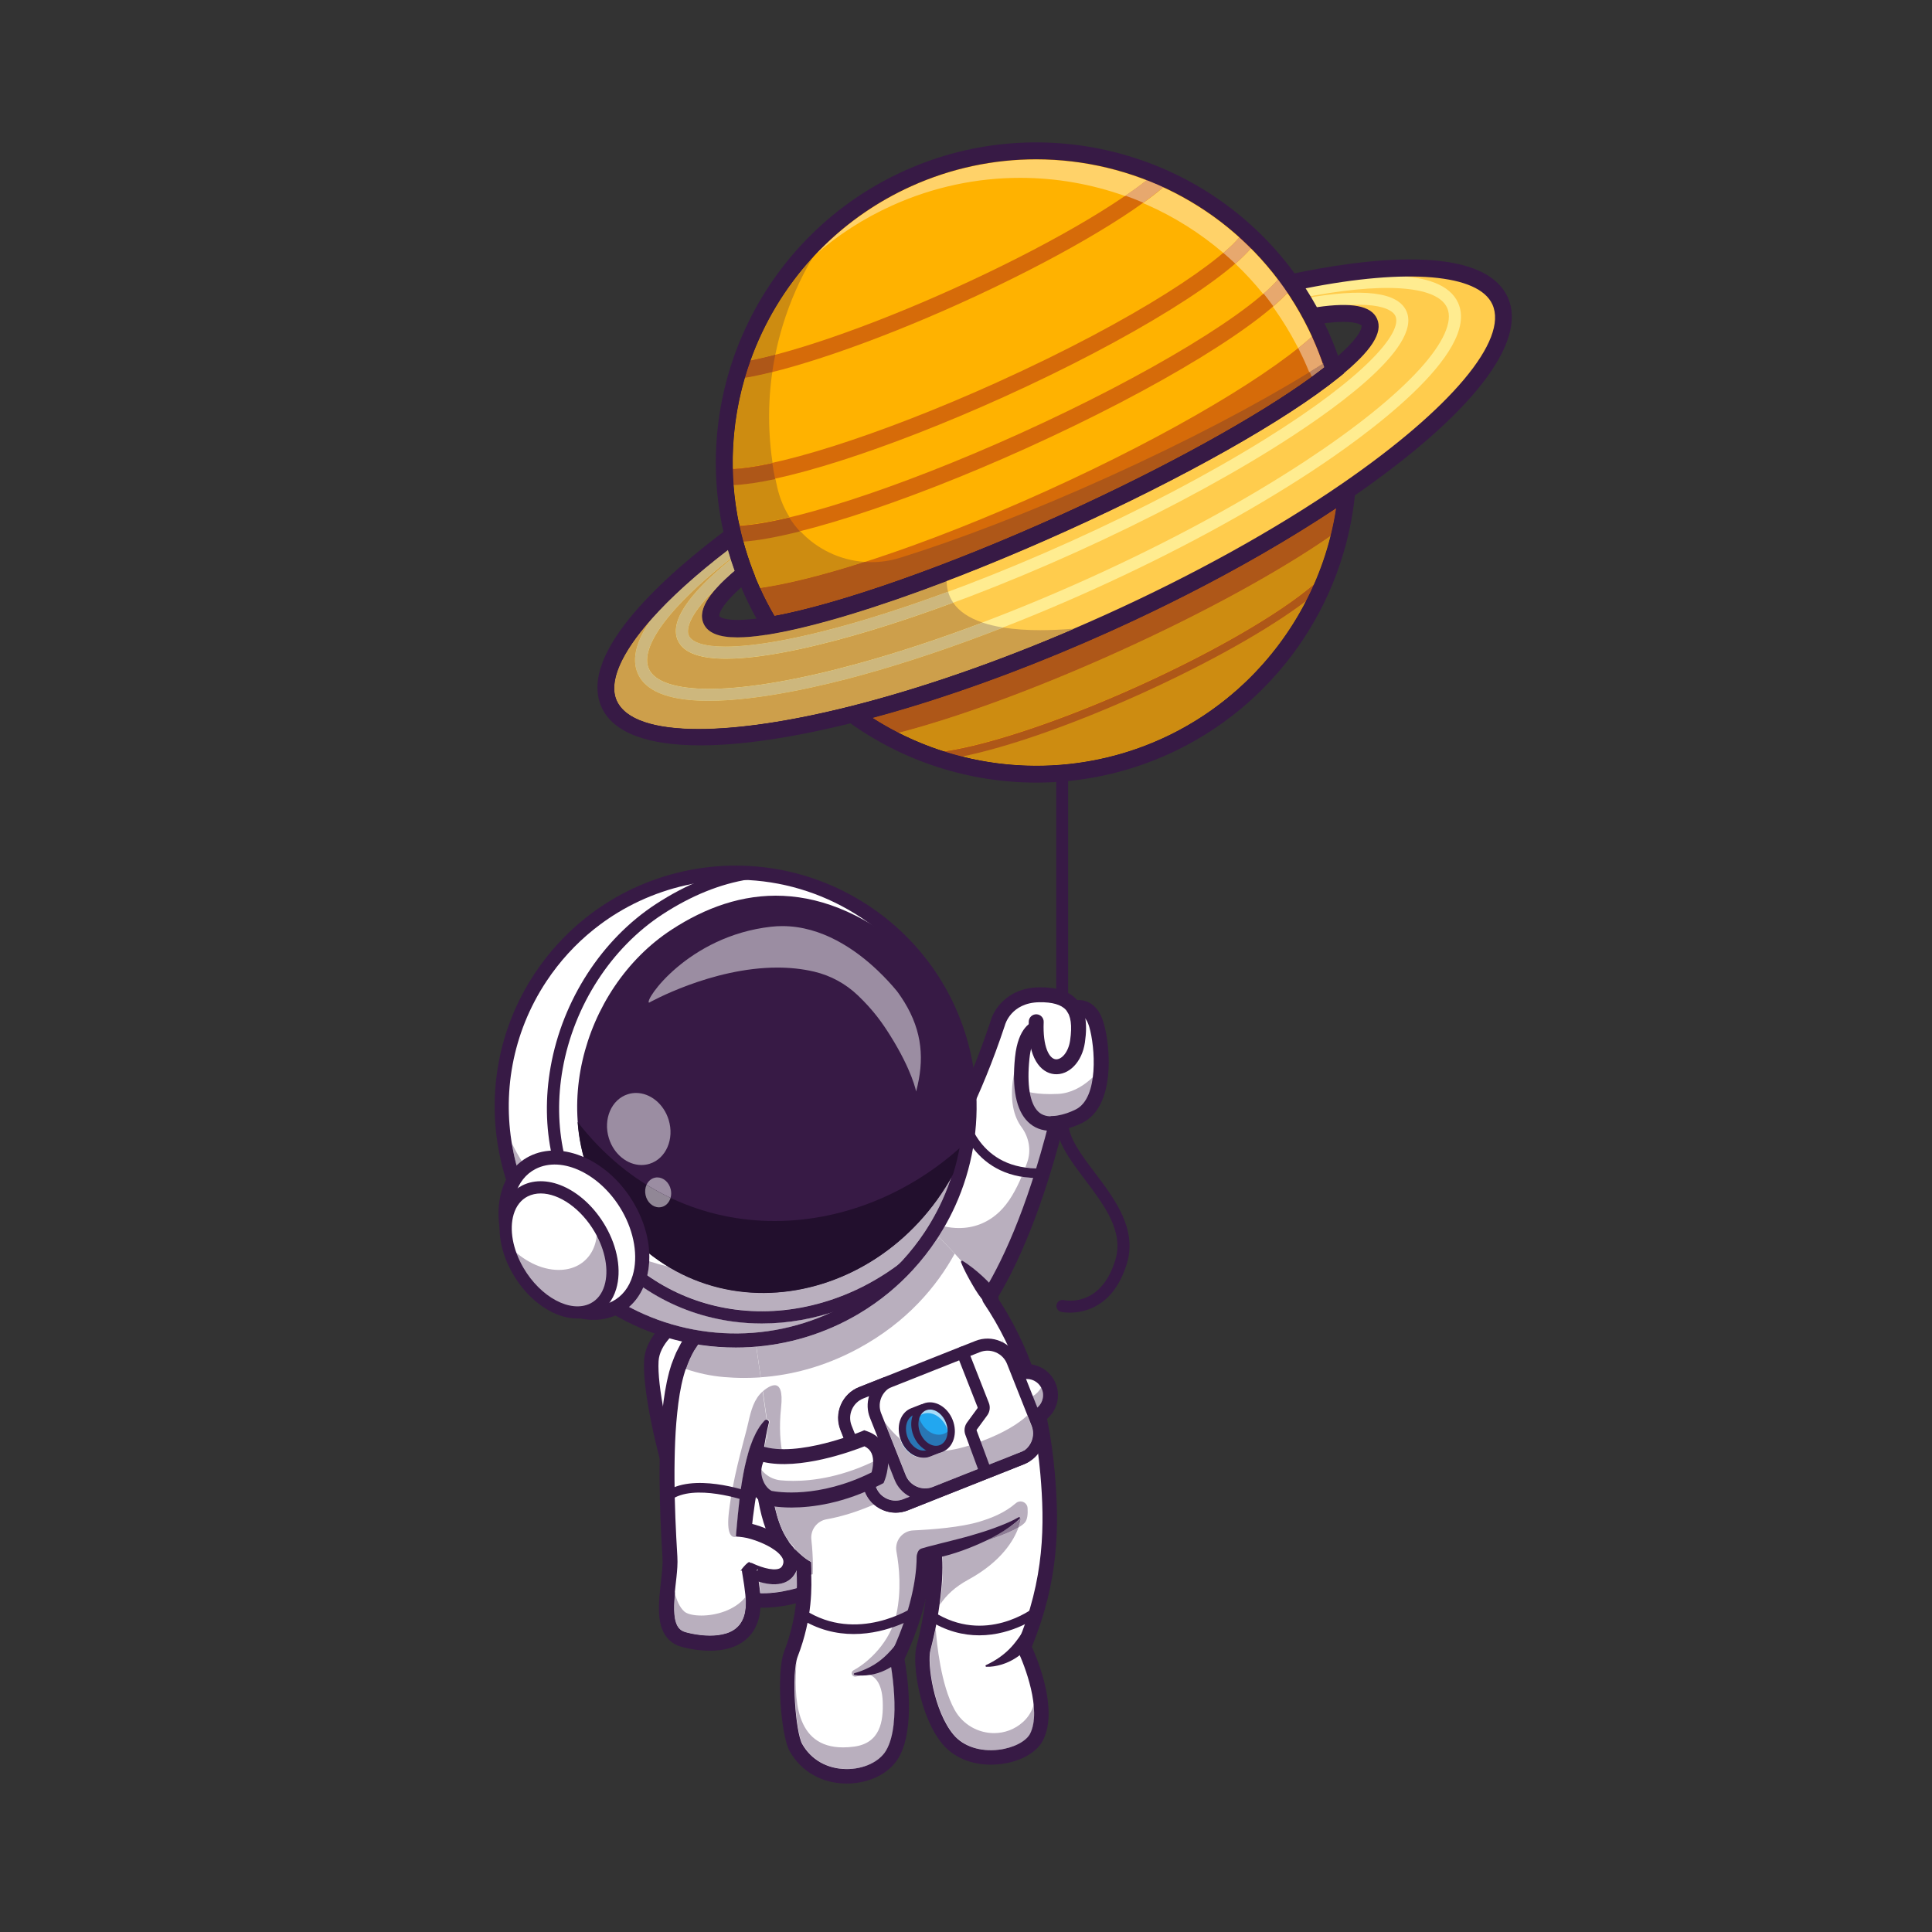 <?xml version="1.0" encoding="UTF-8" standalone="no"?>
<svg xmlnsDc="http://purl.org/dc/elements/1.1/" xmlnsCc="http://creativecommons.org/ns#"
  xmlnsRdf="http://www.w3.org/1999/02/22-rdf-syntax-ns#" xmlnsSvg="http://www.w3.org/2000/svg"
  xmlns="http://www.w3.org/2000/svg" viewBox="0 0 5333.333 5333.333" height="5333.333" width="5333.333"
  xmlSpace="preserve" id="svg2" version="1.1">
  <rect x="0" y="0" width="5333.333" height="5333.333" fill="#333333" stroke="none"/>
  <defs id="defs6" />
  <g transform="matrix(1.333,0,0,-1.333,0,5333.333)" id="g10">
    <g transform="scale(0.1)" id="g12">
      <g transform="scale(1.652)" id="g18">
        <path id="path20" style="fill:#371a45;fill-opacity:1;fill-rule:nonzero;stroke:none"
          d="m 13314.9,10617.9 c -41.2,0 -74.6,33.4 -74.6,74.6 v 5533 c 0,41.1 33.4,74.5 74.6,74.5 41.1,0 74.5,-33.4 74.5,-74.5 v -5533 c 0,-41.2 -33.4,-74.6 -74.5,-74.6" />
      </g>
      <g transform="scale(1.053)" id="g22">
        <path id="path24" style="fill:#ffffff;fill-opacity:1;fill-rule:nonzero;stroke:none"
          d="m 15800.8,13121.6 c 0,0 -2879.4,-750.3 -2982.2,-1879.9 -89.5,-985 990.2,-4306.25 1624.3,-4671.05 462.6,-266.09 1857.1,221.92 1857.1,221.92 l -499.2,6329.03" />
      </g>
      <g transform="scale(1.013)" id="g26">
        <path id="path28" style="fill:#b9afbe;fill-opacity:1;fill-rule:nonzero;stroke:none"
          d="m 15606.7,6928.25 c -19.3,0 -38.6,0.4 -57.8,0.99 -0.1,0.79 -0.2,1.58 -0.3,2.37 -7.9,79.38 -18.2,157.08 -29.8,233.79 16.8,-5.03 33.8,-9.87 51,-14.51 71.3,-18.95 145.9,-33.27 226.3,-37.91 13.3,-0.6 26.8,-0.89 40.6,-0.89 69.1,0 143.5,8.99 220.1,39.79 45.7,18.95 90.6,47.09 128.9,82.64 39.1,35.34 68.1,79.18 90.5,121.93 5.3,10.37 10.5,21.13 15.1,32.29 0.2,-3.96 0.4,-8 0.5,-12.05 3.7,-91.92 8.2,-207.34 5.3,-343.78 -210,-58.16 -452.2,-104.66 -690.4,-104.66" />
      </g>
      <g transform="scale(1.065)" id="g30">
        <path id="path32" style="fill:#371a45;fill-opacity:1;fill-rule:nonzero;stroke:none"
          d="m 14838.6,6305.95 c -295.4,0 -592.8,63.74 -839.5,246.02 -681.3,503.3 -1532,3571.83 -1474.1,4563.63 55.4,948.4 1794.1,1532.3 1868.1,1556.7 74.1,24.4 153.4,-15.9 177.7,-89.7 24.4,-73.8 -15.7,-153.4 -89.5,-177.8 -453.6,-149.8 -1638.5,-676.3 -1675.2,-1305.5 -55.5,-950 812.7,-3916.28 1360.3,-4320.84 666.1,-492.12 1897.2,117.89 1909.5,124.18 69.3,34.83 154.1,7.04 189.1,-62.51 35,-69.46 7,-154.12 -62.4,-189.04 -39.4,-19.81 -696.6,-345.14 -1364,-345.14" />
      </g>
      <g transform="scale(1.409)" id="g34">
        <path id="path36" style="fill:#ffffff;fill-opacity:1;fill-rule:nonzero;stroke:none"
          d="m 14285.4,9532.26 c 0,0 -93.9,-761.42 236.1,-239.25 301.3,476.94 676.2,1272.19 1007.2,2568.69 2.8,10.5 5.6,21.4 8.4,32 0,0 149,13 331.8,104.4 431.1,215.3 338.8,1054.8 255.4,1340.2 -97.9,336.3 -329.4,245.5 -329.4,245.5 -81.2,132.9 -241.4,203.6 -511.3,199.6 -506.7,-7.5 -609.9,-417.2 -609.9,-417.2 -464.6,-1397.8 -1030.4,-2259.4 -1367.2,-2688.6 -178.2,-227.7 -292.3,-333.7 -292.3,-333.7 l 1271.2,-811.64" />
      </g>
      <g transform="scale(1.342)" id="g38">
        <path id="path40" style="fill:#b9afbe;fill-opacity:1;fill-rule:nonzero;stroke:none"
          d="m 15200.8,9861.96 c -72.6,110.29 -146.5,214.74 -220.6,313.14 -34.1,45.2 -69.9,89.4 -106.4,133 -46.2,55 -94.2,108.7 -141,160 -83.5,90.5 -164.8,174.2 -234,247.9 l -59.6,-50.5 c 3.7,5.5 7.4,11 11.1,16.6 40,61.2 74.2,116.1 104.5,167.8 7.3,12.3 14.5,24.8 21.8,37.3 73,-15.7 147.5,-24.3 222.2,-24.3 217.5,0 436.4,72.6 624.8,252 147.8,140.8 255.2,338.7 341.6,541.8 77.3,-12.8 160.6,-19.7 250,-19.7 17.5,0 35.4,0.2 53.5,0.7 -254.7,-804.3 -519.1,-1368.2 -749.9,-1758.68 -14.3,6.34 -29.9,9.61 -45.5,9.61 -21.5,0 -43.2,-6.18 -62.3,-19.07 -3.6,-2.39 -7,-4.92 -10.2,-7.6 m 913.4,1922.44 c -6.8,2.2 -14.2,3.3 -21.7,3.3 -1.2,0 -2.4,0 -3.5,-0.1 -24.9,-1.1 -49.2,-1.6 -73,-1.6 -68.6,0 -133.2,4.5 -193.7,12.8 9,23.6 17.9,47.1 26.5,70.4 68.6,186.1 32.5,392 -85.2,551.4 -109.3,148.3 -203,411.5 -109.3,861 0,0 41,-466.1 267.4,-668.4 90.4,-80.7 261.8,-134 378.3,-162.3 -60.7,-238 -122.9,-459.7 -185.8,-666.5" />
      </g>
      <g transform="scale(1.368)" id="g42">
        <path id="path44" style="fill:#677cbe;fill-opacity:1;fill-rule:nonzero;stroke:none"
          d="m 16139.7,12277 c 4.9,1.4 10,2.9 15.1,4.4 -1.5,-0.5 -6.7,-2.3 -15.1,-4.4 m 15.9,4.7 c 42.6,12.8 91.7,30.3 144.4,54 -42.8,-22.6 -90.8,-41 -144.4,-54" />
      </g>
      <g transform="scale(1.4)" id="g46">
        <path id="path48" style="fill:#b9afbe;fill-opacity:1;fill-rule:nonzero;stroke:none"
          d="m 15677.5,11985 c -136.2,0 -374,65.7 -551.7,469.2 0,0 119.9,-59.9 409.3,-59.9 36.7,0 76.1,1 118.3,3.2 372.8,19.1 625.7,374 625.7,374 0,0 20.9,-521.2 -352.3,-718.2 -51.5,-23.2 -99.5,-40.3 -141.1,-52.8 0,-0.1 -0.2,-0.1 -0.3,-0.1 0,0 -0.2,0 -0.5,-0.2 -5,-1.5 -9.9,-2.9 -14.7,-4.3 -17.8,-4.5 -50.3,-10.9 -92.7,-10.9" />
      </g>
      <g transform="scale(1.382)" id="g50">
        <path id="path52" style="fill:#371a45;fill-opacity:1;fill-rule:nonzero;stroke:none"
          d="m 13315.3,10527.9 c -31.1,0 -62,12.9 -84.2,38.1 -40.6,46.4 -36,117 10.4,157.8 13,11.5 900.1,815.6 1602.5,2927 46,174.2 254.8,498.2 727.1,505.3 266.9,3.7 453.4,-58.8 570.1,-191.7 122,-138.9 158.8,-340.8 115.9,-635.5 -42.4,-290.8 -239.4,-494.5 -457.7,-474.1 -200.6,18.8 -406.8,236.2 -383.4,790.1 2.6,61.6 54,109.2 116.5,107 61.7,-2.6 109.6,-54.8 107,-116.5 -15.7,-370.3 82.7,-548.8 180.8,-558 82.9,-7 188.5,98.6 215.5,283.7 32.3,221.9 11.8,371 -62.7,455.8 -69.7,79.5 -204.1,118.5 -398.6,115.5 -425.6,-6.3 -513.9,-337.3 -514.7,-340.7 l -2.4,-7.9 c -725.8,-2184 -1630.3,-2994.7 -1668.4,-3028.2 -21.3,-18.5 -47.5,-27.7 -73.7,-27.7" />
      </g>
      <g transform="scale(1.417)" id="g54">
        <path id="path56" style="fill:#371a45;fill-opacity:1;fill-rule:nonzero;stroke:none"
          d="m 13863.3,8467.68 c -37.5,0 -74.2,19.47 -94.4,54.25 -30.3,52.08 -12.6,118.89 39.5,149.09 7.8,4.73 860.7,545.82 1526.8,3175.88 l 19.1,75.2 77.2,6.7 c 0.8,0.1 132,13.4 290.6,92.7 341.3,170.6 280.8,920 198,1203.8 -24.8,85.2 -60.9,142.1 -104.3,164.8 -40,20.9 -79.3,7.9 -81,7.4 -56,-22 -118.2,6 -140.2,62.1 -22,56.1 6.7,119.8 62.8,141.8 12.7,5 127.6,46.8 252.4,-14.4 102.3,-50.3 176.3,-151.4 219.7,-300.6 104.1,-356.8 170.5,-1219.9 -309.8,-1460 -117.2,-58.6 -222.7,-87.9 -290.7,-102.2 -691.6,-2681 -1573.5,-3219.97 -1611,-3241.7 -17.2,-10.02 -36.1,-14.82 -54.7,-14.82" />
      </g>
      <g transform="scale(1.352)" id="g58">
        <path id="path60" style="fill:#371a45;fill-opacity:1;fill-rule:nonzero;stroke:none"
          d="m 16102.7,12271.4 c -143.4,0 -263.1,46.3 -356.9,137.9 -180.9,176.7 -247.6,509.7 -198.3,989.8 48.3,469.1 258.5,543.1 300.1,553.1 l 52.1,-215.6 c 0,0 3.1,0.2 8.3,2.5 -1.1,-0.5 -107.7,-50.3 -139.8,-362.7 -41,-397.8 6.1,-685 132.6,-808.5 63.5,-62.1 151,-85 267.5,-70.2 60.6,7.2 116.2,-35.3 124,-96.1 7.7,-60.8 -35.3,-116.3 -96.1,-124 -32.2,-4.1 -63.3,-6.2 -93.5,-6.2" />
      </g>
      <g transform="scale(1.337)" id="g62">
        <path id="path64" style="fill:#ffffff;fill-opacity:1;fill-rule:nonzero;stroke:none"
          d="m 11555.3,7678.49 c 54.6,-113.22 95.9,-230.09 130.5,-349.66 108.7,-373.37 151.7,-771.11 322.5,-1148.51 42.3,-93.48 93.8,-174.46 147,-242.59 16.6,-21.31 33.2,-41.27 49.8,-60.26 125.7,-142.61 243.6,-213.8 243.6,-213.8 0.7,-37.24 3.4,-84.72 5.1,-141.25 7.4,-232.41 4.7,-621.7 -163,-1107.16 -12.2,-35.9 -25.1,-72.16 -39.6,-108.73 -112.5,-291.71 -44.4,-1235.93 78.5,-1451.44 353.4,-621.33 1239,-526.81 1491.1,-102.59 228,384.8 132.4,1131.53 89.4,1394.08 -9.8,59.97 -16.9,94.52 -16.9,94.52 233.7,489.2 434.7,1146.12 434.7,1638.38 0,0 63,-10.47 148.3,-11.51 l -0.3,-16.23 c 33.5,-304.57 -23,-824.65 -133.8,-1299.94 -12.2,-52.57 -25.1,-104.69 -38.6,-155.83 -65.4,-246.7 55.8,-1026.55 381.8,-1414.13 377.7,-449.94 1205.4,-292.75 1371.4,43 199.9,403.2 -61.3,1080.09 -161.3,1310.78 -22.3,51.15 -36.5,79.94 -36.5,79.94 416.6,986.24 441,1829.81 367.2,2682.2 -116.6,1336.21 -648.1,2388.11 -1194.3,3112.44 -34.2,45.4 -70,89.8 -106.7,133.5 -46.4,55.2 -94.5,109.1 -141.5,160.6 -83.8,90.8 -165.4,174.8 -234.8,248.7 l -95.2,-80.7 -154.9,-35.9 -2568.7,-598.3 -22.4,-301.5 -9.8,-135.2 -21.3,-290.36 -54.2,-729.38 -32.2,-436.33 -26.8,-358.49 -8.1,-108.35" />
      </g>
      <g transform="scale(1.315)" id="g66">
        <path id="path68" style="fill:#b9afbe;fill-opacity:1;fill-rule:nonzero;stroke:none"
          d="m 15607.6,2863.8 c -241.6,0 -454.6,86.54 -585.2,241.91 -315.9,376.14 -419.6,1131.39 -365.5,1335.5 29.3,110.66 55.6,224.73 78.8,339.19 16.2,-231.5 79.7,-882.33 295.7,-1277.63 131.5,-240.4 376.7,-370.59 623.1,-370.59 162.9,0 326.4,56.96 457.7,176.66 89.2,81.14 141.9,177.19 169.7,278.19 18.1,-171.34 7.9,-335.23 -54,-460.33 -60.7,-122.59 -264.2,-227.62 -495,-255.3 -42.4,-5.09 -84.3,-7.6 -125.3,-7.6" />
      </g>
      <g transform="scale(1.143)" id="g70">
        <path id="path72" style="fill:#b9afbe;fill-opacity:1;fill-rule:nonzero;stroke:none"
          d="m 15350.8,2952.95 c -4.3,0 -8.7,0 -13,0.09 -344.9,3.15 -635.5,168.07 -797.4,452.43 -113.2,199.05 -187.2,1106.72 -109.1,1492.66 -43.8,-637.84 -40.7,-1553.47 844.2,-1553.3 61.4,0 127.2,4.38 197.5,13.65 476.2,63 533.5,459.79 520.2,816.15 -13.2,357.86 -158.2,471.43 -284.2,501.79 81.9,26.07 156.2,58.1 223.5,93.79 l 215.2,51.1 c 48.8,-302.38 152.3,-1126.5 -89.6,-1533.96 -118.8,-199.92 -400.4,-334.4 -707.3,-334.4" />
      </g>
      <g transform="scale(1.306)" id="g74">
        <path id="path76" style="fill:#b9afbe;fill-opacity:1;fill-rule:nonzero;stroke:none"
          d="m 13557.6,4049.29 c -52.6,0 -74,73.75 -23.9,100.55 237.9,127.21 585.2,448.79 680,887.7 81.2,376.42 47.1,743.95 1.1,995.46 -30.9,169.33 93.5,327.01 265.5,334.82 309,14.02 757.2,49.48 1051.8,138.93 197.7,60.04 402.1,142.37 576.2,292.86 22.1,19.23 48.1,27.88 73.5,27.88 55.7,0 108.6,-41.66 112.6,-105.76 5.6,-91.14 -1.8,-184.88 -45.3,-231.98 -22.6,-24.51 -56.6,-49.86 -100.1,-75.67 33.8,93.97 38.5,152.64 38.5,152.64 -248,-239.41 -642.9,-390.28 -943.6,-476.9 -92.5,-24.58 -186.4,-48.17 -279.8,-70.3 -8.7,-1.84 -17.1,-3.6 -25,-5.29 -10.3,54.22 -57.8,93.44 -112.8,93.44 -4.1,0 -8.3,-0.23 -12.5,-0.69 -39.1,-4.29 -71.5,-27.73 -88.9,-59.97 -19.1,14.17 -42.8,22.52 -68.4,22.52 -63.4,0 -114.8,-51.39 -114.8,-114.88 0,-439.53 -151.7,-1008.78 -416.2,-1561.8 l -16.6,-34.69 7.7,-37.76 c 0.2,-1 2.3,-11.56 5.7,-30.25 -51.2,-40.29 -109.8,-79.5 -176.4,-114.73 l -335,-79.72 c 16.1,3.06 38.9,6.2 65.4,6.2 22.6,0 47.8,-2.22 74,-8.58 -57,-18.07 -117.9,-32.85 -183.2,-43.27 -3.3,-0.53 -6.4,-0.76 -9.5,-0.76 m 27.5,40.43 v 0 0 0 0 c 0.3,0 1.6,0.39 4,1 l -4,-1 v 0 0 m 24.1,5.67 c -9.4,-1.68 -16.4,-3.37 -20.1,-4.67 l 20.1,4.67" />
      </g>
      <g transform="scale(1.09)" id="g78">
        <path id="path80" style="fill:#8f889d;fill-opacity:1;fill-rule:nonzero;stroke:none"
          d="m 16276,4899.54 c 4.4,1.56 12.8,3.58 24,5.59 l -24,-5.59" />
      </g>
      <g transform="scale(1.089)" id="g82">
        <path id="path84" style="fill:#8f889d;fill-opacity:1;fill-rule:nonzero;stroke:none"
          d="m 16295.2,4905.58 v 0 0 m 0,0 v 0 0 m 0,0 v 0 0 m 0,0 4.8,1.19 c -2.9,-0.73 -4.5,-1.19 -4.8,-1.19" />
      </g>
      <g transform="scale(1.117)" id="g86">
        <path id="path88" style="fill:#8c7b94;fill-opacity:1;fill-rule:nonzero;stroke:none"
          d="m 16071.3,4784.28 c -30.6,7.43 -60.1,10.02 -86.4,10.02 -31,0 -57.6,-3.67 -76.5,-7.25 l 391.6,93.18 c -68.8,-36.51 -144.9,-69.28 -228.7,-95.95" />
      </g>
      <g transform="scale(1.294)" id="g90">
        <path id="path92" style="fill:#b9afbe;fill-opacity:1;fill-rule:nonzero;stroke:none"
          d="m 15042.8,5237.32 c 44.6,320.65 59.8,618.18 37.3,824.04 -0.3,2.86 -0.7,5.72 -1.2,8.5 8.3,2.01 16.7,3.94 25.2,5.95 73.6,15.85 171.6,39.04 282.4,70.96 377.3,100.42 729.4,218.15 913.5,327.3 -70.5,-195.57 -266.4,-542.81 -804.5,-836.17 -208.3,-113.56 -349.7,-244.35 -452.7,-400.58" />
      </g>
      <g transform="scale(1.297)" id="g94">
        <path id="path96" style="fill:#8c7b94;fill-opacity:1;fill-rule:nonzero;stroke:none"
          d="m 15043,6055.41 c 0,0.23 -0.1,0.47 -0.1,0.62 8,1.7 16.4,3.47 25.2,5.32 -8.4,-2 -16.8,-3.93 -25.1,-5.94 m 306.8,76.73 c 302.9,87.23 700.5,239.15 950.2,480.21 0,0 -4.7,-59.07 -38.8,-153.69 -183.6,-108.89 -534.9,-226.34 -911.4,-326.52" />
      </g>
      <g transform="scale(1.346)" id="g98">
        <path id="path100" style="fill:#371a45;fill-opacity:1;fill-rule:nonzero;stroke:none"
          d="m 15244.7,2574.38 c -301.9,-0.07 -572.3,113.13 -742.5,315.77 -351.5,418.56 -472.6,1237.65 -401.8,1504.75 132.1,499.17 203.1,1090.2 168.7,1405.38 -6.7,61.2 37.5,116.17 98.7,122.85 61.3,6.69 116.1,-37.58 122.8,-98.71 37.6,-344.44 -34.3,-955.76 -174.8,-1486.56 -52.8,-199.37 48.5,-937.04 357,-1304.43 149.2,-177.53 408.6,-263.02 693.9,-228.85 225.5,27.04 424.3,129.61 483.5,249.35 178.1,359.81 -81.8,1048.24 -197,1283.11 l -22.3,45.61 19.7,46.87 c 425.4,1006.04 422.6,1849.56 356.4,2611.23 -91.5,1050.9 -369.6,1890.49 -875.4,2642.27 -34.3,51.1 -20.8,120.33 30.2,154.65 51.1,34.47 120.3,20.8 154.7,-30.23 527.6,-784.39 817.6,-1657.33 912.4,-2747.38 67.8,-778.75 71.1,-1640.91 -353.8,-2671.32 89.8,-197.81 407.6,-963.41 174.9,-1433.67 -95.2,-192.09 -346.8,-334.56 -656.7,-371.77 -50.1,-6.02 -99.8,-8.92 -148.6,-8.92" />
      </g>
      <g transform="scale(1.27)" id="g102">
        <path id="path104" style="fill:#371a45;fill-opacity:1;fill-rule:nonzero;stroke:none"
          d="m 15697.2,10943 c 59.5,-36 114.1,-76.3 167.8,-117.6 53.1,-41.9 104.6,-85.4 153.9,-131 49.3,-45.7 98.3,-92.1 141.2,-144 43,-51.7 83,-106.6 112.2,-170 27.7,-60.1 1.5,-131.3 -58.7,-159.1 -46.3,-21.4 -99.3,-10.7 -133.8,22.9 l -1.7,1.6 c -45.9,44.8 -84.6,95.6 -121.7,148.5 -37.2,52.7 -70,109.6 -103.3,166.5 -33.3,56.9 -65.4,115.3 -96.4,174.8 -30.3,60 -60.3,120.7 -85.4,185.7 -3.6,9.2 1,19.5 10.2,23.1 5.3,2 11.1,1.3 15.7,-1.4" />
      </g>
      <path id="path106" style="fill:#ffffff;fill-opacity:1;fill-rule:nonzero;stroke:none"
        d="m 15766.9,10512.7 115.7,-321.7 -8.8,147.5 c -28.8,59.4 -63.7,117.9 -106.9,174.2" />
      <g transform="scale(1.183)" id="g108">
        <path id="path110" style="fill:#371a45;fill-opacity:1;fill-rule:nonzero;stroke:none"
          d="m 14824.2,2598.69 c -4,0 -7.9,0 -11.9,0.09 -425.8,3.88 -786,209.84 -988.2,565.11 -154.3,271.2 -239.1,1379.55 -96.6,1748.52 247.8,641.94 228.2,1136.24 217.7,1401.77 -0.2,6.17 -0.5,12.09 -0.7,17.92 -109.2,80.03 -343.8,279.05 -488.9,600.19 -137.4,303.9 -190.4,652.25 -241.7,989.2 -55.7,364.99 -108.1,709.71 -260.4,941.52 -38.4,58.48 -22.2,137.08 36.3,175.53 58.6,38.37 137.2,22.14 175.6,-36.34 182.7,-278.12 239.2,-649.38 299.1,-1042.52 48.8,-320.04 99.1,-650.89 222.1,-922.93 156.4,-346.24 445.5,-526.33 448.4,-528.11 l 59,-36.17 1.9,-69.47 c 0.4,-22.73 1.5,-49.1 2.7,-78.76 10.4,-263.67 32.1,-812.31 -234.6,-1503.1 -113.3,-293.42 -39.2,-1321.65 80.4,-1531.83 156.4,-274.66 437.1,-433.96 770.2,-437 301.3,-3.72 579.4,127.01 695.7,322.91 288,485 69.3,1581.19 67.1,1592.25 l -8.5,41.67 18.3,38.29 c 291.9,610.24 459.3,1238.4 459.3,1723.41 0,70.06 56.7,126.77 126.6,126.77 70.1,0 126.9,-56.71 126.9,-126.77 0,-511.37 -169.6,-1163.45 -466.2,-1794.92 40.5,-220.06 200.4,-1214.91 -105.5,-1730.09 -161.7,-272.37 -515.7,-447.14 -904.1,-447.14" />
      </g>
      <g transform="scale(1.296)" id="g112">
        <path id="path114" style="fill:#371a45;fill-opacity:1;fill-rule:nonzero;stroke:none"
          d="m 14730.5,6129.53 c 65.2,20.14 130.9,37.19 196.9,53.01 65.4,18.13 131.3,33.96 197.2,50.08 130.8,34.81 263.1,65.13 393.1,103.64 130.2,37.27 259.9,77.63 387.1,125.17 126.9,47.3 254.8,98.47 372.2,165.83 l 1,0.62 c 6.6,3.79 15.1,1.47 18.9,-5.09 3.1,-5.56 2.1,-12.27 -2.1,-16.59 -50.2,-51.47 -106.2,-93.53 -163.3,-134.82 -57,-41.44 -117.1,-78.09 -177.7,-113.82 -121.8,-70.46 -248.8,-131.34 -378.3,-185.28 -129.4,-54.87 -261.6,-101.87 -396,-141.61 -67.3,-19.13 -135.1,-36.42 -203.2,-52.4 -68.3,-14.35 -137,-27.47 -206.2,-37.58 -52.8,-7.63 -101.8,28.94 -109.5,81.72 -6.9,47.77 22.3,92.53 67.1,106.27 l 2.8,0.85" />
      </g>
      <g transform="scale(1.445)" id="g116">
        <path id="path118" style="fill:#371a45;fill-opacity:1;fill-rule:nonzero;stroke:none"
          d="m 15333.2,8876.48 c -75.7,0 -124.6,10.73 -126.4,11.14 -46.5,10.94 -75.4,57.6 -64.4,104.12 11,46.45 57.1,75.25 104.1,64.38 21.2,-4.85 530.3,-110.76 738.5,576.36 123.9,409.22 -160.1,785.02 -434.7,1148.42 -210.9,279.2 -410.2,543 -410.2,811.8 0,47.9 38.7,86.5 86.5,86.5 47.8,0 86.5,-38.6 86.5,-86.5 0,-210.8 182.3,-452 375.3,-707.5 286.7,-379.3 611.6,-809.4 462.1,-1302.91 -188.5,-622.33 -606.6,-705.81 -817.3,-705.81" />
      </g>
      <g transform="scale(1.289)" id="g120">
        <path id="path122" style="fill:#ffffff;fill-opacity:1;fill-rule:nonzero;stroke:none"
          d="m 16300,7637.13 c -127.6,-67.1 -271.6,-139.85 -428,-214.39 96.2,37.62 184.4,73.45 262.8,106.18 62.6,26.3 118.4,63.22 165.2,108.21" />
      </g>
      <g transform="scale(1.156)" id="g124">
        <path id="path126" style="fill:#371a45;fill-opacity:1;fill-rule:nonzero;stroke:none"
          d="m 15307.6,4636.72 c 84.9,23.8 166.9,54.95 242.9,92.77 76.5,36.95 147.6,80.75 212.1,130.68 64.7,49.5 123.1,104.28 176.5,162.96 12.9,15.23 28.3,27.77 40.2,43.87 12.4,15.58 25.3,30.64 38.7,45.44 26.2,30.03 48.6,63.43 77.2,93.03 l 10.1,10.3 c 41.5,42.92 110,43.96 152.8,2.42 34.7,-33.66 41.9,-84.98 21.5,-126.01 -43.6,-87.05 -101.8,-168.14 -174.5,-234.95 -70.1,-69.5 -155.4,-122.11 -242.6,-164.52 -87.4,-42.75 -180.4,-71.14 -274,-86.28 -93.8,-14.62 -188,-17.91 -281,-0.61 -8.4,1.56 -14.1,9.78 -12.5,18.26 1.1,6.06 5.6,10.65 11.2,12.21 l 1.4,0.43" />
      </g>
      <g transform="scale(1.317)" id="g128">
        <path id="path130" style="fill:#371a45;fill-opacity:1;fill-rule:nonzero;stroke:none"
          d="m 15505.5,4197.55 c 137.4,64.01 260.5,146.69 359.7,245.24 50,48.9 93.8,101.9 133.6,156.8 42.1,53.53 74.6,112.6 115.1,169.47 l 5.1,7.14 c 30.4,42.82 89.8,52.77 132.6,22.32 35.6,-25.36 48.4,-70.77 34.2,-109.94 -28.5,-78.51 -70.3,-153.38 -125.8,-217.08 -53.1,-65.68 -120,-119.06 -189.8,-163.7 -69.7,-45.03 -145.2,-79.35 -222.7,-102.81 -77.8,-23.01 -157.1,-37.05 -237.9,-34.24 -7.6,0.22 -13.5,6.6 -13.3,14.19 0.2,5.39 3.4,9.87 8,12 l 1.2,0.61" />
      </g>
      <g transform="scale(1.007)" id="g132">
        <path id="path134" style="fill:#ffffff;fill-opacity:1;fill-rule:nonzero;stroke:none"
          d="m 14054.9,6019.46 c 277.2,-80.06 1476.5,-322.22 1443.6,806.03 -6.7,237.98 -84.1,621.88 -78.7,622.27 1.8,0.2 70.8,-34.66 169,-69.62 201.7,-71.52 526.4,-143.13 646.4,87.7 64.8,124.66 45,239.38 -23.4,341.09 -18.5,27.41 -40.9,54.43 -66.2,80.05 -217.3,221.4 -651.5,365.03 -836.1,388.87 0,0 1.4,15.29 4.1,43.6 16.2,174.22 83.7,839.31 208.4,1415.3 67.4,310.95 151.6,596.25 253.3,764.15 l -88.2,620.1 -41,289.8 -136.3,958.9 -68.9,482.9 c -15.7,0 -1071.9,-4.6 -1478.2,-1216.8 -0.9,-2.3 -1.3,-4.5 -2.2,-6.8 -243.1,-732.1 -291.3,-2083.95 -175.1,-3922.28 32.8,-519.67 -316.4,-1515.12 269.5,-1685.26" />
      </g>
      <g transform="scale(1.111)" id="g136">
        <path id="path138" style="fill:#b9afbe;fill-opacity:1;fill-rule:nonzero;stroke:none"
          d="m 15130.2,6665.07 c -0.9,26.2 -1.8,50.51 -2.7,72.94 -1.3,31.6 -2.4,59.69 -2.9,83.91 l -2,74.01 -62.8,38.54 c -1.9,1.17 -115.3,71.85 -241.6,209.16 -11.6,18.19 -24,35.21 -36.6,51.15 -19.2,23.85 -39.3,45.64 -60,65.63 -50.6,68.43 -99.2,147.4 -139.6,236.71 -79.1,175.13 -130.1,373.22 -169.4,577.7 68.8,-10.45 184.8,-23.32 338.7,-23.32 312.2,0 780.7,52.85 1330.4,286.14 l 51.2,-128.93 c 20.7,-52.14 47.7,-99.86 79.9,-142.72 16,-21.16 33.3,-41.23 51.7,-60.14 0.3,-0.27 0.5,-0.45 0.7,-0.72 0.1,-0.09 0.2,-0.18 0.3,-0.27 11.1,-11.26 22.6,-22.15 34.5,-32.51 -346.3,-150.99 -644.2,-235.27 -891.9,-279.21 -180.7,-32.14 -304.7,-197.82 -284.1,-380.24 39.5,-347.91 26.9,-645.49 26.9,-645.49 l -20.7,-2.34 m -533.3,2194.98 c -111.2,0.63 -219.1,10.27 -319.8,31.6 -8.7,45.2 -18.1,89.59 -28.3,133.35 11.4,66.72 22.4,132.99 34.5,198.99 l 17.3,-48.08 -6.4,106.79 c 13.6,70.31 28.4,140.37 46,210.24 l 1.4,5.49 c 4.1,16.48 -0.9,34.48 -14.4,46.55 -9,7.92 -20,11.89 -31.2,11.89 -0.4,0 -0.8,0 -1.3,-0.1 l -74.3,522.63 c 22.5,20.4 47.3,39.1 74.2,57 51.7,33.7 102.1,55.9 145.4,55.9 93.5,0 153.4,-103.9 119.4,-420.06 -39.7,-369.07 -16.2,-666.47 37.5,-912.19" />
      </g>
      <path id="path140" style="fill:#b9afbe;fill-opacity:1;fill-rule:nonzero;stroke:none"
        d="m 15882.6,10191 -19.2,53.4 c 3.9,21.7 8,43.5 12.1,65.2 l 7.1,-118.6" />
      <g transform="scale(1.031)" id="g142">
        <path id="path144" style="fill:#371a45;fill-opacity:1;fill-rule:nonzero;stroke:none"
          d="m 16154.9,7163.6 c -2.2,73.34 -5.7,134.93 -6.6,183.23 0,0 -42,25.32 -105.4,76.05 1.2,27.94 -0.1,56.17 -4.6,84.01 -11.6,71.97 -39.9,135.12 -74.4,189.05 136,-147.93 258.2,-224.07 260.2,-225.33 l 67.8,-41.52 2.1,-79.73 c 0.5,-26.1 1.7,-56.36 3.1,-90.41 1,-24.15 1.9,-50.34 2.9,-78.57 l -145.1,-16.78 m -295.1,658.15 c -33.9,32.98 -69.4,61.69 -105.4,88.37 -58.6,42.78 -118.8,79.64 -179.9,112.32 -113.2,251.53 -182.8,509.94 -243.1,767.38 63.8,-57.33 117.7,-76.44 117.7,-76.44 0,0 27,-6.5 77.8,-14.26 42.4,-220.29 97.3,-433.69 182.6,-622.36 43.4,-96.22 95.8,-181.29 150.3,-255.01 m -478.9,1757.36 c -17.9,3.88 -35.7,8.05 -53.2,12.61 l 18.4,105.25 c 1.5,8.63 2.9,17.17 4.4,25.8 10.9,-47.14 21,-94.96 30.4,-143.66" />
      </g>
      <path id="path146" style="fill:#b9afbe;fill-opacity:1;fill-rule:nonzero;stroke:none"
        d="m 15211,8180.2 c -64.3,0 -169.1,64.6 -116.1,515.6 82.5,700.4 272.3,1333.3 368.8,1717.5 11.8,47.6 22.7,91.1 31.3,130.5 60.7,273.7 123.7,495.2 298.5,650.6 v 0 l 82.6,-580.4 c -13.9,-0.3 -27.7,-6.3 -37.6,-17.5 -33.6,-37.9 -69.4,-78.2 -97.8,-121 -27.2,-42.5 -54.1,-86.7 -78,-131.4 -22.4,-44.8 -42.7,-90.6 -64.1,-136.3 -18.9,-46 -35.9,-92.5 -52.8,-139.2 -17.5,-46.8 -30.5,-93.7 -44.4,-141 -14.2,-47.2 -26.7,-94.7 -37.7,-142.2 l -34,-142.7 -28.8,-143.2 c -36.2,-191.1 -63.8,-383.2 -85.1,-575.6 -21,-192.8 -41.2,-383.7 -57.5,-578.8 l -12.4,-149.5 54.8,-6.7 c -7.3,-4 -14.5,-6.1 -21.5,-6.1 -7.8,0 -15.5,2.5 -23,7.8 0,0 -19.3,-10.4 -45.2,-10.4" />
      <g transform="scale(1.015)" id="g148">
        <path id="path150" style="fill:#371a45;fill-opacity:1;fill-rule:nonzero;stroke:none"
          d="m 15685.6,10383.6 c -44.6,-177.6 -73.5,-356.2 -104.4,-538.05 l -47.6,-272.12 -45.2,-274.18 -86.6,-551.93 c -27.8,-184.17 -50.9,-371.09 -69.1,-554.68 l -133,164.97 c 80,-12.02 147.6,-30.14 216.3,-50.23 68,-20.29 134.4,-43.73 199.9,-70.22 130.6,-53.48 258.3,-117.2 379.9,-205.84 60.4,-44.81 119.8,-95.63 172.6,-161.51 51.9,-65.4 99.7,-148.23 115.6,-247.9 16,-99.77 -6.8,-204.16 -48,-283.64 -22.4,-42.65 -51.3,-86.37 -90.3,-121.63 -38.2,-35.46 -83,-63.53 -128.6,-82.44 -91.6,-36.83 -180.1,-42.45 -260.1,-38.8 -80.1,4.63 -154.6,18.91 -225.7,37.82 -71.1,19.01 -139.1,42.64 -205.2,69.53 l -49.3,20.68 -45.2,20.49 c -10.8,5.32 10.1,-7.78 48.3,-11.43 3.4,-36.83 68,20.49 119.9,77.81 53.1,58.5 93.1,117.1 41.6,75.44 l -0.5,8.77 1.1,-7.88 3.6,-22.46 8,-48.26 c 21.8,-130.99 42.8,-263.85 56.5,-401.43 7,-68.25 11.4,-141.43 9.5,-214.31 -0.4,-72.78 -7.3,-147.04 -20.5,-221.69 -25.1,-148.42 -88.7,-302.95 -195.8,-427.54 -107.6,-124.58 -253.7,-209.18 -399.4,-253.2 -146.5,-46.39 -293.9,-59.39 -437.1,-58.8 -143.3,1.87 -283.5,18.12 -421.4,46.38 -34.5,7.29 -68.8,14.88 -103.6,23.94 -17.6,4.53 -34.2,8.86 -53.3,14.77 l -61.1,21.47 c -81.1,33.29 -159.6,88.84 -217,159.06 -58.1,70.02 -94.9,149.69 -118.7,226.32 -23.6,77.11 -35.1,152.46 -41.6,225.73 -12.5,146.75 -4.4,285.52 6.9,421.04 12,135.22 28.6,266.99 42.3,395.72 13.3,128.72 24.5,253.4 17.1,368.63 l -22.6,396.22 c -13.4,264.34 -24.4,528.87 -30.4,793.9 -5.9,265.03 -8.8,530.45 -3.7,796.36 4.6,265.82 14.2,532.12 36.5,799.02 22.1,266.8 54,534.3 110,801.8 13.6,66.9 31.5,133.6 47.7,200.4 l 30,100.2 15.3,49.9 19,49.2 c 26.1,65.2 48.7,131.7 78.4,195.7 32.4,63.1 63.8,126.6 97.7,188.8 39.3,59.7 77.4,120.1 118.2,178.7 l 67.6,83.9 c 22.9,27.7 43,57.8 69.4,82.7 51,51 97.7,107 155.2,151.6 l 84.2,69.3 c 29.8,20.8 60.7,40 91.1,59.9 123.9,75.6 258.7,134.5 400,163.1 70.4,14.9 142.2,22.7 214.3,21.8 72.6,-1.4 142.5,-7.9 216.4,-31.8 27.9,-9.1 43.2,-38.9 34.2,-66.9 -4.9,-14.9 -15.7,-26.2 -28.9,-32.1 l -5.7,-2.6 c -118.7,-52.4 -234.5,-103.7 -343.3,-155.6 -27.1,-13.8 -54.8,-25.4 -81.4,-39.3 -26.2,-14.7 -53.1,-27.4 -79.6,-41.1 -26.1,-14.1 -50.8,-30.9 -76.8,-44.9 l -38.5,-22 -36.6,-24.8 c -24.7,-16.2 -49.1,-32.9 -74.3,-48.3 l -70.2,-54 c -49.4,-33 -89.5,-77.5 -134.3,-116.6 -43.1,-41.1 -78.9,-89.7 -118.2,-134.7 -35.1,-48.8 -66.5,-100.6 -100.3,-150.5 -243.1,-421 -312,-942.5 -357.1,-1456.5 -21.7,-258.1 -31,-518.64 -35.5,-779.43 -5.1,-260.8 -2.3,-522.38 3.6,-784.06 5.9,-261.68 16.8,-523.56 30.1,-785.43 l 22.3,-392.77 c 9.2,-148.03 -4.5,-286.79 -18,-419.75 -14.3,-133.35 -30.7,-262.87 -41.9,-390.11 -10.6,-126.75 -17,-252.13 -6.9,-368.05 9.3,-115.82 38.3,-221.99 91.5,-284.53 26.5,-31.61 58.4,-54.65 99,-71.79 l 32.1,-11.13 c 12.3,-3.94 27.6,-7.98 41.9,-11.62 28.9,-7.68 58.9,-14.18 88.8,-20.49 239.2,-48.06 493.8,-60.86 705.8,4.53 105.9,32.21 195.2,87.16 260.6,162.11 64.3,75.84 107.9,172.55 126.5,283.25 9.6,55.06 15.4,112.37 15.6,171.27 1.5,58.9 -1.7,117.3 -8.1,180.13 -12.4,124.59 -32.4,252.13 -53.9,380.95 l -8.2,49.24 -4.1,26.3 -2.3,16.55 c -0.5,4.82 -0.9,4.82 -1.6,21.07 -51.2,-40.87 -12.1,18.52 40.8,77.91 52.2,58.7 117.7,117.39 122.6,79.38 39.9,-4.34 62.8,-18.22 53.9,-13.79 l 44.7,-20.19 41.8,-17.63 c 55.9,-22.65 112.7,-42.25 168.8,-57.22 56.1,-15.07 111.8,-25.01 163.2,-27.97 51.2,-2.66 97,3.35 128,16.05 30.3,13.89 47,28.76 63.4,59.78 18.5,37.63 22.9,68.15 19,99.08 -8,62.14 -76,146.35 -168,211.75 -91.3,66.97 -200.7,122.81 -313.6,168.71 -56.7,22.95 -114.7,43.43 -172.8,60.76 -57.5,17.43 -117.8,32.01 -168.4,38.22 l -145.2,17.72 12.2,147.24 c 16.1,192.15 36,380.16 56.7,570.04 21,189.49 48.1,378.69 83.8,566.9 l 28.4,141.03 33.4,140.54 c 10.9,46.78 23.2,93.56 37.2,140.05 13.7,46.58 26.5,92.77 43.7,138.87 16.6,45.99 33.4,91.83 52,137.13 21.1,45 41.1,90.1 63.1,134.2 23.6,44 50.1,87.6 76.8,129.4 28,42.2 63.3,81.9 96.4,119.2 18.8,21.3 51.3,23.1 72.6,4.3 14.7,-13.2 20.1,-32.9 15.7,-50.9 l -1.6,-6" />
      </g>
      <path id="path152" style="fill:#b9afbe;fill-opacity:1;fill-rule:nonzero;stroke:none"
        d="m 14705.4,6136.1 c -126.1,0 -256.2,15.7 -382,41 -30.4,6.4 -60.8,13 -90.2,20.8 -14.5,3.7 -30,7.8 -42.5,11.8 l -32.6,11.3 c -41.2,17.4 -73.6,40.8 -100.5,72.9 -54,63.5 -83.5,171.3 -92.9,288.9 -10.3,117.7 -3.8,245 7,373.7 1.9,20.7 3.8,41.5 5.9,62.3 34.9,-148.3 92.3,-288.8 192.7,-381 56.8,-52.1 190.3,-84.5 354.6,-84.5 296.5,0 693.1,105.4 920,390.4 3.6,-46.4 5.2,-91 4,-135.9 -0.2,-59.8 -6.1,-118 -15.8,-173.9 -18.9,-112.4 -63.2,-210.6 -128.4,-287.6 -66.4,-76.1 -157.1,-131.9 -264.6,-164.6 -103.8,-32 -217.5,-45.6 -334.7,-45.6" />
      <path id="path154" style="fill:#371a45;fill-opacity:1;fill-rule:nonzero;stroke:none"
        d="m 14706.7,5981.5 c -238,0 -456.4,49.7 -556,78.5 -418.2,121.4 -301.5,1038.9 -245.6,1528.7 18.5,-125.8 22.1,-356 72.5,-569.9 -2.1,-20.8 -4,-41.6 -5.9,-62.3 -10.8,-128.7 -17.3,-256 -7,-373.7 9.4,-117.6 38.9,-225.4 92.9,-288.9 26.9,-32.1 59.3,-55.5 100.5,-72.9 l 32.6,-11.3 c 12.5,-4 28,-8.1 42.5,-11.8 29.4,-7.8 59.8,-14.4 90.2,-20.8 125.8,-25.3 255.9,-41 382,-41 117.2,0 230.9,13.6 334.7,45.6 107.5,32.7 198.2,88.5 264.6,164.6 65.2,77 109.5,175.2 128.4,287.6 9.7,55.9 15.6,114.1 15.8,173.9 1.2,44.9 -0.4,89.5 -4,135.9 56.1,70.5 101.9,152 133.1,245.6 12.7,-102.6 22.7,-215.2 25.8,-317.8 21.3,-729.7 -469.5,-890.1 -897.1,-890" />
      <g transform="scale(1.275)" id="g156">
        <path id="path158" style="fill:#b9afbe;fill-opacity:1;fill-rule:nonzero;stroke:none"
          d="m 16300,9571.47 c -2.9,1.57 -5.9,3.14 -8.8,4.71 -6.5,21.96 -12.8,43.84 -19,65.65 9.1,-23.38 18.3,-46.83 27.8,-70.36" />
      </g>
      <g transform="scale(1.339)" id="g160">
        <path id="path162" style="fill:#ffffff;fill-opacity:1;fill-rule:nonzero;stroke:none"
          d="m 16236.7,8421.23 c 63.3,-192.05 -41.1,-398.96 -233.1,-462.31 -192.1,-63.27 -399,41.16 -462.2,233.14 -63.4,192.04 41,398.96 233,462.31 192.1,63.27 399.1,-41.16 462.3,-233.14" />
      </g>
      <g transform="scale(1.327)" id="g164">
        <path id="path166" style="fill:#b9afbe;fill-opacity:1;fill-rule:nonzero;stroke:none"
          d="m 16185.7,8182.29 -70.7,178.03 c 57.1,33.68 102.9,81.52 134.2,137.28 6.8,-12.66 12.5,-26 17.2,-40.08 33.6,-102.25 -1.8,-210.97 -80.7,-275.23" />
      </g>
      <g transform="scale(1.349)" id="g168">
        <path id="path170" style="fill:#371a45;fill-opacity:1;fill-rule:nonzero;stroke:none"
          d="m 15763.7,8489.83 c -25.8,0 -52,-4 -77.7,-12.52 -63.1,-20.75 -114.3,-64.85 -144.2,-124.21 -29.9,-59.22 -34.9,-126.66 -14.1,-189.72 20.7,-63.07 64.8,-114.28 124.1,-144.15 59.4,-29.94 126.8,-34.98 189.8,-14.15 130.2,42.91 201.2,183.72 158.4,313.93 -34.5,104.5 -131.9,170.82 -236.3,170.82 m -0.3,-726.65 c -73.8,0 -147,17.27 -214.7,51.44 -113.9,57.43 -198.7,155.85 -238.7,277.02 -39.9,121.24 -30.2,250.71 27.2,364.69 57.5,113.91 155.9,198.69 277.1,238.64 250.3,82.41 520.9,-54.1 603.3,-304.22 v -0.08 c 82.4,-250.19 -54.1,-520.84 -304.2,-603.25 -49.2,-16.23 -99.8,-24.24 -150,-24.24" />
      </g>
      <g transform="scale(1.325)" id="g172">
        <path id="path174" style="fill:#ffffff;fill-opacity:1;fill-rule:nonzero;stroke:none"
          d="m 15978.3,7402.27 -1817.9,-721.23 c -215.2,-85.46 -461.2,20.68 -546.8,236.13 l -383.8,967.41 c -74.8,188.57 -2.6,400.62 161.1,507.74 23.2,15.4 48.3,28.31 75.1,39.03 l 1817.7,721.24 c 215.4,85.53 461.4,-20.69 546.8,-236.21 l 304.1,-766.15 79.9,-201.18 c 85.5,-215.38 -21,-461.33 -236.2,-546.78" />
      </g>
      <g transform="scale(1.313)" id="g176">
        <path id="path178" style="fill:#b9afbe;fill-opacity:1;fill-rule:nonzero;stroke:none"
          d="m 14594.9,6997.81 c -44.4,0 -89,9.14 -131.3,27.41 -81.1,35.11 -143.6,99.23 -175.9,180.63 l -329.6,830.88 c 74,-101.05 151.1,-186.5 235.1,-255.11 2.8,-9.06 6.1,-18.04 9.6,-27.03 66.4,-170.19 213.9,-279.09 358.4,-279.09 34,0 67.9,6.02 100.5,18.73 l 143.2,55.82 c 20.3,7.92 37.7,20.18 51.6,35.34 177.7,12.94 382.5,63.27 623.9,154.58 354.6,134.1 580.4,274.9 722.4,406.79 l 64.9,-163.41 c 32.3,-81.33 30.8,-170.89 -4.3,-252.06 -25.4,-58.79 -66.1,-107.75 -117.5,-142.63 l -1430.4,-567.7 c -38.9,-15.46 -79.8,-23.15 -120.6,-23.15" />
      </g>
      <g transform="scale(1.329)" id="g180">
        <path id="path182" style="fill:#371a45;fill-opacity:1;fill-rule:nonzero;stroke:none"
          d="m 15388.3,9058.64 c -40.3,0 -80.7,-7.67 -119.2,-22.87 l -1811.9,-719.06 c -80.5,-31.83 -143.8,-93.61 -178.4,-173.82 -34.6,-80.14 -36.1,-168.55 -4.2,-249.07 l 382.7,-964.43 c 66.2,-166.9 256,-248.84 422.8,-182.55 l 1812,718.9 c 80.4,31.98 143.8,93.69 178.4,173.82 34.6,80.22 36.1,168.71 4.2,249.07 l -382.7,964.44 c -31.9,80.44 -93.7,143.79 -173.8,178.41 -41.9,18.13 -85.9,27.16 -129.9,27.16 M 14114.8,6659.4 h 0.4 -0.4 m -154.1,-123.7 c -204.6,0 -398.4,122.95 -478.3,324.38 l -382.7,964.37 c -50.4,127.16 -48.2,266.75 6.4,393.01 54.5,126.34 154.6,223.71 281.7,274.12 l 1811.9,718.98 c 127.1,50.49 266.8,48.24 393.1,-6.32 126.3,-54.55 223.6,-154.63 274.1,-281.8 l 382.7,-964.43 c 50.4,-127.09 48.1,-266.68 -6.4,-393.01 -54.6,-126.34 -154.6,-223.64 -281.7,-274.05 l -1812,-719.06 c -62,-24.53 -125.9,-36.19 -188.8,-36.19" />
      </g>
      <g transform="scale(1.304)" id="g184">
        <path id="path186" style="fill:#ffffff;fill-opacity:1;fill-rule:nonzero;stroke:none"
          d="m 16300,7555.01 c -21.9,-14.49 -45.6,-26.68 -71.2,-36.72 l -1846.5,-732.54 c -160.1,-63.48 -337,-22.77 -454.4,90.09 -42.7,40.95 -77.5,91.4 -100.6,149.82 l -173.4,436.43 -57.2,143.99 -159.5,402.07 c -86.9,218.83 21.4,468.56 239.9,555.35 l 399,158.18 c -170.1,-107.65 -245.9,-325.25 -169.2,-518.85 l 210.4,-530.81 179.5,-452.07 c 86.7,-218.52 336.8,-326.63 555.3,-239.83 l 1447.9,574.89" />
      </g>
      <g transform="scale(1.156)" id="g188">
        <path id="path190" style="fill:#b9afbe;fill-opacity:1;fill-rule:nonzero;stroke:none"
          d="m 16047.3,7728.74 c -50.5,0 -101.2,10.38 -149.2,31.14 -92.1,39.87 -163.1,112.7 -199.7,205.16 l -53.3,134.23 c 22.8,11.25 45.7,22.75 68.7,34.6 v 0.09 c 0,0.08 0,0.08 0,0.08 0,0 3.2,7.87 8,22.14 15.5,45.76 47.6,156.3 44.9,277.82 37.4,16.95 68.8,47.48 95.3,86.92 l 165.1,-416.11 c 52.2,-131.64 148.2,-238.11 272.9,-303.85 l -115.8,-45.92 c -44.2,-17.56 -90.6,-26.3 -136.9,-26.3" />
      </g>
      <g transform="scale(1.308)" id="g192">
        <path id="path194" style="fill:#371a45;fill-opacity:1;fill-rule:nonzero;stroke:none"
          d="m 13759.1,8483.34 -90.5,-35.92 c -81.7,-32.4 -146,-95.15 -181.2,-176.62 -35.2,-81.4 -36.7,-171.2 -4.3,-252.9 l 388.8,-979.59 c 32.3,-81.7 95,-146.06 176.4,-181.29 81.4,-35.16 171.2,-36.69 252.9,-4.28 l 102.3,40.58 c -110.2,58.09 -195,152.17 -241.1,268.5 l -388.7,979.5 c -44.6,112.43 -47.4,232.58 -14.6,342.02 m 421.1,-1845.06 c -70.4,0 -140.8,14.45 -207.6,43.34 -128.3,55.41 -227.2,157.13 -278.4,286.3 l -388.7,979.51 c -51.3,129.01 -49,270.86 6.4,399.11 55.5,128.32 157.1,227.22 286.2,278.5 l 397.7,157.75 86.3,-169.52 c -134.3,-85.14 -189.3,-253.97 -130.8,-401.48 l 388.7,-979.58 c 32.4,-81.7 95.1,-146.06 176.5,-181.29 81.4,-35.16 171.2,-36.69 252.9,-4.28 l 1443.4,572.91 87.2,-168.91 c -27.7,-18.04 -57.5,-33.25 -88.4,-45.32 l -1839.9,-730.13 c -61.9,-24.61 -126.7,-36.91 -191.5,-36.91" />
      </g>
      <g transform="scale(1.193)" id="g196">
        <path id="path198" style="fill:#22a7f0;fill-opacity:1;fill-rule:nonzero;stroke:none"
          d="m 16215,8736.93 c 15.6,-39.81 85,-383.05 85,-383.05 0,0 -101.8,-39.64 -226.8,-88.42 -156.2,-60.94 -345.9,51.38 -423.7,250.78 -77.9,199.48 -14.3,410.62 141.8,471.55 105.5,41.16 226.8,88.52 226.8,88.52 0,0 171.6,-274.5 196.9,-339.38" />
      </g>
      <g transform="scale(1.183)" id="g200">
        <path id="path202" style="fill:#2976b4;fill-opacity:1;fill-rule:nonzero;stroke:none"
          d="m 16159.7,8423.5 c -108.6,0 -223.6,90.44 -277.9,229.39 -32.8,84.18 -38.3,172.5 -15.3,248.82 21.3,70.75 64.7,122.05 122.4,144.53 l 72.9,28.48 c -46.8,-85.11 -58,-199.63 -24.5,-314.07 4.1,-13.86 8.8,-27.72 14.2,-41.58 49.8,-127.71 145.2,-220.01 248.5,-254.66 l -73,-28.4 c -21.7,-8.53 -44.4,-12.51 -67.3,-12.51" />
      </g>
      <g transform="scale(1.201)" id="g204">
        <path id="path206" style="fill:#371a45;fill-opacity:1;fill-rule:nonzero;stroke:none"
          d="m 15922.6,8977.77 c -3.1,0 -6.1,-0.59 -9.1,-1.75 l -157.4,-61.47 c -56.8,-22.16 -99.6,-72.71 -120.6,-142.43 -22.6,-75.21 -17.2,-162.24 15.1,-245.2 64.7,-165.82 217.4,-261.6 340.2,-213.71 l 156.5,60.96 c 11.5,4.5 18,16.49 15.6,28.49 -52.5,253.7 -64.7,292.92 -66.7,298.25 -11.6,29.57 -68.5,128.44 -152.1,264.78 -4.7,7.66 -12.9,12.08 -21.5,12.08 m 3.6,-801.49 c -158,0 -319.3,119.1 -392,305.25 -42.4,108.77 -48.9,224.8 -18.3,326.58 32.3,107.27 101.5,186.39 194.8,222.88 l 157.4,61.38 c 67.6,26.32 144.5,0.67 182.5,-61.3 92.7,-151 147.2,-246.87 162,-284.85 v -0.08 c 4,-10 14.4,-36.73 72.6,-318.25 14.8,-71.87 -24.1,-143.42 -92.5,-170.07 l -156.6,-61.05 c -35.6,-13.91 -72.7,-20.49 -109.9,-20.49" />
      </g>
      <g transform="scale(1.212)" id="g208">
        <path id="path210" style="fill:#22a7f0;fill-opacity:1;fill-rule:nonzero;stroke:none"
          d="m 16223.4,8727.29 c 76.6,-196.34 14.1,-404.14 -139.6,-464.11 -153.7,-59.97 -340.5,50.57 -417,246.9 -76.7,196.34 -14.1,404.14 139.6,464.11 153.7,59.97 340.4,-50.57 417,-246.9" />
      </g>
      <g transform="scale(1.183)" id="g212">
        <path id="path214" style="fill:#2e568d;fill-opacity:1;fill-rule:nonzero;stroke:none"
          d="m 16300,8464.41 c -103.3,34.65 -198.7,126.95 -248.5,254.66 -5.4,13.86 -10.1,27.72 -14.2,41.58 4.1,-13.86 8.8,-27.72 14.2,-41.58 49.8,-127.71 145.2,-220.01 248.5,-254.66 v 0" />
      </g>
      <g transform="scale(1.197)" id="g216">
        <path id="path218" style="fill:#371a45;fill-opacity:1;fill-rule:nonzero;stroke:none"
          d="m 16204.7,8354.32 c -29.5,0 -59.2,5.1 -88.2,14.79 v 0 c 29,-9.69 58.7,-14.79 88.2,-14.79 v 0 m 69.6,10.03 c 6.3,1.84 12.7,4.01 18.9,6.44 0.3,0.16 0.6,0.25 0.9,0.33 -0.3,-0.08 -0.6,-0.17 -0.9,-0.33 -6.2,-2.43 -12.6,-4.6 -18.9,-6.44 m 20.1,6.94 c 0.2,0.08 0.3,0.08 0.5,0.17 -0.2,-0.09 -0.3,-0.09 -0.5,-0.17 m 0.8,0.33 c 0.2,0.09 0.4,0.17 0.5,0.17 -0.1,0 -0.3,-0.08 -0.5,-0.17 m 0.9,0.34 c 0.1,0.08 0.3,0.08 0.4,0.16 -0.1,-0.08 -0.3,-0.08 -0.4,-0.16 m 2.1,0.92 c 0.1,0 0.2,0 0.3,0.08 -0.1,-0.08 -0.2,-0.08 -0.3,-0.08 m 0.8,0.33 c 0.1,0 0.2,0 0.2,0.08 0,-0.08 -0.1,-0.08 -0.2,-0.08 m 0.8,0.33 c 0.1,0 0.1,0 0.2,0 -0.1,0 -0.1,0 -0.2,0" />
      </g>
      <g transform="scale(1.209)" id="g220">
        <path id="path222" style="fill:#2976b4;fill-opacity:1;fill-rule:nonzero;stroke:none"
          d="m 16041.3,8270.12 c -29.2,0 -58.6,5.05 -87.3,14.64 -101,33.92 -194.4,124.25 -243.2,249.25 -5.3,13.57 -9.9,27.13 -13.9,40.7 -24.5,83.72 -24.4,167.52 -3.6,239.24 -4.8,-16.63 -8.4,-33.92 -10.9,-51.7 14.7,25.73 32.7,48.64 54,67.75 4.3,-15.96 9.6,-31.93 15.8,-47.81 62.6,-160.57 198.8,-263.9 330.5,-263.9 29.7,0 59.2,5.22 87.7,16.38 27.4,10.67 51.8,26.14 73.1,45.33 17,-61.87 20.7,-123.67 12.7,-180.42 23.9,42.02 39,91.58 43.8,145.02 -10.2,-116.39 -68.9,-214.84 -164.3,-255.46 -0.1,0 -0.1,0 -0.2,0 -0.1,-0.08 -0.3,-0.16 -0.5,-0.24 -0.1,-0.09 -0.2,-0.09 -0.3,-0.09 -0.2,-0.08 -0.3,-0.16 -0.5,-0.25 -0.1,-0.08 -0.1,-0.08 -0.2,-0.08 -0.6,-0.25 -1.2,-0.49 -1.8,-0.74 0,-0.08 -0.2,-0.08 -0.4,-0.17 -0.1,-0.08 -0.2,-0.08 -0.3,-0.16 -0.2,0 -0.3,-0.08 -0.5,-0.17 -0.1,-0.08 -0.3,-0.08 -0.3,-0.16 -0.2,-0.09 -0.4,-0.09 -0.5,-0.17 -0.2,-0.08 -0.3,-0.08 -0.4,-0.17 -0.2,-0.08 -0.5,-0.16 -0.8,-0.33 -6.2,-2.4 -12.5,-4.55 -18.8,-6.37 -22.6,-6.7 -45.6,-9.92 -68.9,-9.92" />
      </g>
      <g transform="scale(1.207)" id="g224">
        <path id="path226" style="fill:#ffffff;fill-opacity:1;fill-rule:nonzero;stroke:none"
          d="m 16300,8741.65 c 0,0 0,0.09 -0.1,0.17 0,-0.08 0.1,-0.17 0.1,-0.17 m -0.4,1.25 c -0.3,0.91 -0.7,1.82 -0.9,2.65 0.2,-0.83 0.6,-1.74 0.9,-2.65 m -0.9,2.73 c -2.2,6.13 -4.4,12.34 -6.8,18.47 -62.8,160.88 -199.1,264.35 -331.1,264.35 -12.2,0 -24.4,-0.91 -36.6,-2.74 v 0 c 12.2,1.83 24.4,2.74 36.6,2.74 132,0 268.3,-103.47 331.1,-264.35 2.4,-6.13 4.6,-12.34 6.8,-18.47" />
      </g>
      <g transform="scale(1.179)" id="g228">
        <path id="path230" style="fill:#afa3b5;fill-opacity:1;fill-rule:nonzero;stroke:none"
          d="m 16238.7,9221.06 c 0.1,0 0.1,0 0.2,0 -0.1,0 -0.1,0 -0.2,0 m 1,0.42 c 0.1,0 0.2,0.09 0.3,0.09 -0.1,0 -0.2,-0.09 -0.3,-0.09 m 1,0.43 c 0.1,0 0.2,0.08 0.4,0.08 -0.2,0 -0.3,-0.08 -0.4,-0.08 m 1.1,0.42 c 0.1,0.08 0.2,0.08 0.3,0.17 -0.1,-0.09 -0.2,-0.09 -0.3,-0.17 m 1.3,0.59 c 0.1,0 0.3,0.09 0.3,0.09 0,0 -0.2,-0.09 -0.3,-0.09 m 1,0.34 c 0.1,0.09 0.3,0.17 0.4,0.26 -0.1,-0.09 -0.3,-0.17 -0.4,-0.26 m 1,0.43 c 0.2,0.08 0.3,0.17 0.5,0.17 -0.2,0 -0.3,-0.09 -0.5,-0.17 m 1.1,0.42 c 0.1,0.09 0.3,0.17 0.4,0.17 -0.1,0 -0.3,-0.08 -0.4,-0.17 m 1.4,0.6 c 17.1,6.69 34.7,11.27 52.4,13.99 v 0 c -17.7,-2.72 -35.3,-7.3 -52.4,-13.99" />
      </g>
      <g transform="scale(1.209)" id="g232">
        <path id="path234" style="fill:#a7dcf9;fill-opacity:1;fill-rule:nonzero;stroke:none"
          d="m 16294.7,8541.82 c 2.9,32.92 1.9,67.16 -3.1,102.06 -14.7,-25.31 -32.5,-47.81 -53.4,-66.66 -4.4,15.96 -9.7,31.84 -15.8,47.72 -62.7,160.51 -198.7,263.89 -330.4,263.89 -29.7,0 -59.2,-5.29 -87.7,-16.37 -27.4,-10.67 -51.8,-26.14 -73,-45.33 -5.3,19.19 -9.3,38.38 -12.1,57.4 -13,-22.5 -23.3,-47.14 -31,-73.44 23.8,82.86 75.2,149.68 148.8,181.85 0.1,0 0.1,0 0.1,0 0.3,0.17 0.5,0.25 0.9,0.42 0,0 0.1,0.08 0.3,0.08 0.2,0.08 0.4,0.25 0.7,0.33 0,0 0.1,0.08 0.3,0.08 0.2,0.17 0.5,0.25 0.7,0.34 0.1,0.08 0.2,0.08 0.3,0.16 0.3,0.09 0.6,0.25 1,0.41 0.1,0 0.2,0.09 0.3,0.09 0.3,0.08 0.4,0.16 0.7,0.24 0,0.09 0.2,0.17 0.4,0.25 0.1,0.09 0.4,0.09 0.6,0.17 0.1,0.08 0.2,0.16 0.4,0.16 0.2,0.09 0.4,0.17 0.6,0.25 0.1,0.09 0.3,0.17 0.4,0.17 0.3,0.16 0.6,0.24 1,0.41 v 0 c 16.7,6.53 33.8,11 51.1,13.64 12.1,1.83 24.3,2.73 36.5,2.73 131.8,0 267.8,-103.28 330.5,-263.89 2.4,-6.12 4.6,-12.32 6.8,-18.44 v -0.08 c 0.2,-0.83 0.5,-1.74 0.9,-2.65 0.1,-0.33 0.2,-0.74 0.3,-1.07 0.1,-0.08 0.1,-0.17 0.1,-0.17 21.1,-62.77 28.1,-126.03 22.8,-184.75" />
      </g>
      <g transform="scale(1.209)" id="g236">
        <path id="path238" style="fill:#a9c8e1;fill-opacity:1;fill-rule:nonzero;stroke:none"
          d="m 16253.3,8398.09 c 8,56.74 4.4,118.52 -12.7,180.39 20.9,18.86 38.7,41.36 53.4,66.67 5,-34.91 6,-69.15 3.1,-102.07 -4.8,-53.43 -19.8,-102.97 -43.8,-144.99 m -573.7,362.6 c 2.5,17.79 6.1,35.07 10.9,51.7 7.7,26.3 18,50.95 31,73.44 2.8,-19.02 6.8,-38.21 12.1,-57.4 -21.3,-19.1 -39.3,-42.01 -54,-67.74" />
      </g>
      <g transform="scale(1.214)" id="g240">
        <path id="path242" style="fill:#371a45;fill-opacity:1;fill-rule:nonzero;stroke:none"
          d="m 15865.9,8912.67 c -22.4,0 -44.5,-3.95 -65.6,-12.27 -121.5,-47.35 -168.3,-219.28 -104.4,-383.23 64,-163.94 214.9,-258.72 336.3,-211.38 56.2,21.91 98.6,71.97 119.3,140.9 22.3,74.27 17.1,160.4 -15,242.33 -52.8,135.38 -164.8,223.65 -270.6,223.65 z m 102.5,-742.25 c -156.2,0 -315.7,117.84 -387.5,301.87 -88.7,227.36 -10.5,471.09 174.5,543.23 184.9,72.13 407.5,-54.18 496.2,-281.62 42,-107.54 48.4,-222.16 18.2,-322.79 -32,-106.14 -100.4,-184.36 -192.7,-220.35 -35.2,-13.75 -71.9,-20.34 -108.7,-20.34" />
      </g>
      <g transform="scale(1.261)" id="g244">
        <path id="path246" style="fill:#371a45;fill-opacity:1;fill-rule:nonzero;stroke:none"
          d="m 16188,7448.44 c -40.3,0 -78.2,24.82 -92.9,64.79 l -241.5,652.95 c -25,67.96 -14.5,143.37 28.3,201.74 l 170.9,233.53 c 3.4,4.68 4.2,10.79 2.1,16.1 l -338.7,862.14 c -20,50.99 5.1,108.49 56.1,128.55 50.9,19.9 108.4,-5.08 128.5,-56.06 l 338.6,-862.15 c 27.1,-68.99 17.1,-145.83 -26.6,-205.62 l -171,-233.62 c -3.3,-4.6 -4.1,-10.55 -2.1,-15.86 l 241.3,-652.95 c 19,-51.31 -7.2,-108.32 -58.6,-127.36 -11.3,-4.12 -23,-6.18 -34.4,-6.18" />
      </g>
      <g transform="scale(1.13)" id="g248">
        <path id="path250" style="fill:#ffffff;fill-opacity:1;fill-rule:nonzero;stroke:none"
          d="m 13910.1,8770.48 c 0,0 -148.4,-210.94 -89,-461.17 68.7,-289.42 271.2,-361.18 271.2,-361.18 0,0 857.2,-207.05 1983,372.86 0,0 224.7,560.8 -240.6,722.72 0,0 -1215.4,-512.84 -1924.6,-273.23" />
      </g>
      <g transform="scale(1.115)" id="g252">
        <path id="path254" style="fill:#8c7b94;fill-opacity:1;fill-rule:nonzero;stroke:none"
          d="m 16291.8,8433.1 c 0.4,1.16 3.5,9.24 8.2,23.04 -4.9,-14.79 -8.2,-22.95 -8.2,-22.95 v 0" />
      </g>
      <g transform="scale(1.119)" id="g256">
        <path id="path258" style="fill:#b9afbe;fill-opacity:1;fill-rule:nonzero;stroke:none"
          d="m 14636.5,7988.79 c -257.7,0 -408,36.36 -408,36.36 0,0 -204.4,72.46 -273.6,364.32 -36,151.33 3.7,288.56 40.8,374.41 0.5,-4.91 1.7,-9.74 2.9,-14.65 0.7,-2.86 1.4,-5.81 2.1,-8.67 52.3,-209.04 233.6,-361.19 448.1,-381.47 62.5,-5.89 140.3,-10.45 231.7,-10.45 360.5,0 931.2,71.2 1594,412.74 0,0 2.5,5.72 5.7,16.26 19.8,-149.82 -22.5,-297.76 -41.2,-353.15 -4.7,-13.76 -7.8,-21.8 -8.2,-22.96 -663.1,-341.54 -1233.9,-412.74 -1594.3,-412.74" />
      </g>
      <g transform="scale(1.133)" id="g260">
        <path id="path262" style="fill:#371a45;fill-opacity:1;fill-rule:nonzero;stroke:none"
          d="m 14104.7,8062.32 c 93.5,-18.45 852.1,-146.48 1825.7,337.92 24.8,86.44 50.8,239.46 -0.8,351.6 -25.2,54.75 -67.2,96.25 -128,125.74 -236,-93.16 -1182.1,-439.46 -1850.4,-286.53 -26.2,-65.87 -50.6,-163.62 -25.9,-267.46 43.5,-183.39 151.5,-247.5 179.4,-261.27 z m 363.5,-303.74 c -262.9,0 -421.9,36.73 -437.2,40.44 l -13.5,3.97 c -101.1,35.85 -290.2,172.53 -357.9,457.56 -72.6,306.04 102.4,559.63 110,570.32 l 58.6,83.44 96.7,-32.67 c 650.1,-219.51 1812.3,264.19 1823.9,269.04 l 48.3,20.4 49.6,-17.22 c 155.4,-54.04 270.1,-154.26 331.7,-289.71 121.6,-266.92 4.1,-576.76 -9.8,-611.2 l -19,-47.23 -45.2,-23.4 C 15426,7832.92 14842,7758.58 14468.2,7758.58" />
      </g>
      <g transform="scale(1.324)" id="g264">
        <path id="path266" style="fill:#371a45;fill-opacity:1;fill-rule:nonzero;stroke:none"
          d="m 15316,4640.38 c -245.3,0 -520.2,62.83 -801.7,244.91 -35,22.73 -45,69.48 -22.4,104.44 22.7,35.04 69.6,45.01 104.5,22.43 813.9,-526.52 1564.2,52.34 1571.7,58.23 32.7,25.82 80.2,20.31 106.1,-12.46 25.8,-32.71 20.2,-80.21 -12.5,-106.03 -5.8,-4.53 -403.6,-311.52 -945.7,-311.52" />
      </g>
      <g transform="scale(1.17)" id="g268">
        <path id="path270" style="fill:#371a45;fill-opacity:1;fill-rule:nonzero;stroke:none"
          d="m 15110.4,5274.12 c -300.9,0 -633.4,71.97 -960.5,283.61 -39.7,25.64 -51,78.55 -25.4,118.13 25.7,39.66 78.6,50.95 118.2,25.39 925.7,-598.85 1903,35.38 1912.7,41.88 39.3,26.07 92.4,15.3 118.5,-24.02 26.1,-39.32 15.3,-92.4 -24,-118.47 -7.3,-4.79 -503.1,-326.52 -1139.5,-326.52" />
      </g>
      <path id="path272" style="fill:#371a45;fill-opacity:1;fill-rule:nonzero;stroke:none"
        d="m 15492.8,8919.5 c -11.1,0 -22.3,1.9 -33.4,5.8 -10.9,3.8 -1095,381.5 -1575.3,14.7 -44,-33.5 -106.7,-25 -140.2,18.8 -33.5,43.9 -25.1,106.7 18.8,140.2 566.4,432.3 1714.9,32 1763.6,14.8 52,-18.5 79.2,-75.6 60.8,-127.7 -14.6,-41 -53.2,-66.6 -94.3,-66.6" />
      <g transform="scale(1.331)" id="g274">
        <path id="path276" style="fill:#371a45;fill-opacity:1;fill-rule:nonzero;stroke:none"
          d="m 16145.2,11731.5 c -1070.9,0 -1254.3,990.9 -1256,1001.2 -7,40.8 20.4,79.7 61.2,86.7 41.4,7.4 79.8,-20.3 86.9,-61.1 6.7,-38.5 174.1,-919.9 1182.4,-874.9 1.1,0 2.2,0 3.4,0 39.9,0 73.1,-31.4 75,-71.7 1.9,-41.5 -30.3,-76.6 -71.6,-78.4 -27.6,-1.2 -54.8,-1.8 -81.3,-1.8" />
      </g>
      <g transform="scale(1.213)" id="g278">
        <path id="path280" style="fill:#b9afbe;fill-opacity:1;fill-rule:nonzero;stroke:none"
          d="m 12987.4,9470.11 v 0 l -74.3,522.39 c 524.8,45.2 1044.1,191 1527.6,439.2 69.8,36 139.4,74.3 207.1,113.9 188.9,111.4 369.1,238 535.4,376.3 142.1,118 276.7,246 399.6,380 142.3,154.4 274,321.7 392.4,498.2 l 65.9,55.8 c 76.6,-81.5 166.6,-174 258.9,-274.2 -304.1,-552.4 -809.9,-1168.1 -1648.9,-1621.19 -591.6,-318.99 -1159.8,-454.95 -1663.7,-490.4" />
      </g>
      <path id="path282" style="fill:#b9afbe;fill-opacity:1;fill-rule:nonzero;stroke:none"
        d="m 15410.2,11474.3 c -144.2,0 -282.9,6.6 -415.4,17.8 -271.2,22.7 -536.3,79.5 -790.4,166.4 44.9,134.2 100.4,262.6 169.9,383 27,39.9 52.5,80.9 79.5,120.7 257.6,-40.5 518,-60.8 778.7,-60.8 143.3,0 286.7,6.1 429.7,18.4 l 90.1,-633.6 v 0 c -71.1,-5 -140.9,-8.2 -209.7,-10 -44.7,-1.2 -88.8,-1.9 -132.4,-1.9" />
      <path id="path284" style="fill:#371a45;fill-opacity:1;fill-rule:nonzero;stroke:none"
        d="m 14204.4,11658.5 c -49.4,17 -98.4,35 -147,54.2 62.6,186.7 140.5,344.9 227.6,479.1 56.1,-10.8 112.4,-20.7 168.8,-29.6 -27,-39.8 -52.5,-80.8 -79.5,-120.7 -69.5,-120.4 -125,-248.8 -169.9,-383" />
      <g transform="scale(1.346)" id="g286">
        <path id="path288" style="fill:#ffffff;fill-opacity:1;fill-rule:nonzero;stroke:none"
          d="m 14903.9,13003 c 51.3,-599.4 -46.8,-1214.2 -306.2,-1786.1 -53,-116.6 -112.3,-231.1 -178.5,-343.3 -32,-54.8 -66.2,-109.1 -101.6,-163.1 -107.5,-162.2 -225.8,-312.6 -353.7,-451.4 -109.9,-119.8 -227,-230.7 -349.6,-332.56 -148.1,-123.04 -304.9,-232.72 -468.3,-329.09 -59.7,-34.93 -120.1,-68.14 -181.3,-99.72 -1120.9,-575.19 -2511,-544.57 -3635.71,201.07 -1657.06,1098.1 -2109.85,3331.6 -1011.95,4988.5 211.61,318.9 465.29,593.9 749.06,820.9 32.92,26.8 66.8,52.8 101.13,78.1 91.32,68.1 185.38,131.5 281.91,190.1 223.28,135.4 459.65,245 703.96,328.2 244.1,83.3 496.8,140.3 752.7,169.8 81.3,9.4 162.9,16.2 245.1,20 123.1,5.6 246.3,5.3 370.2,-1.9 616.6,-34 1232.6,-227.5 1784.5,-593.5 953.3,-631.6 1507.8,-1638.9 1598.3,-2696" />
      </g>
      <g transform="scale(1.347)" id="g290">
        <path id="path292" style="fill:#371a45;fill-opacity:1;fill-rule:nonzero;stroke:none"
          d="m 11312,16276.2 c -55.7,0 -111.8,-1.2 -168.2,-3.7 -80.3,-3.8 -162.5,-10.5 -244.1,-20 -255,-29.4 -507.3,-86.3 -750,-169.2 -245.19,-83.4 -481.1,-193.5 -701.34,-326.9 -95.86,-58.2 -190.38,-121.9 -280.9,-189.4 -35.64,-26.2 -69.5,-52.4 -100.61,-77.8 -287.88,-230.2 -539.01,-505.4 -746.4,-817.9 C 7228.3,13023 7680.53,10793.5 9328.67,9701.27 c 1080.03,-716.02 2467.93,-792.73 3622.23,-200.26 60.9,31.49 121.7,64.9 180.7,99.43 164.5,96.97 321.4,207.32 466.4,327.83 124,102.83 241.1,214.33 348.4,331.23 128.3,139.2 246.9,290.5 352.4,449.8 38.8,59.2 71.9,112.3 101.2,162.4 64.7,109.6 124.5,224.7 177.8,342.1 251.7,555 357.3,1170.3 305.1,1779.4 -94,1098.9 -674.4,2077.9 -1592.3,2686 -530.8,352 -1145.6,556.4 -1777.9,591.3 -65.8,3.9 -132.8,5.7 -200.7,5.7 m -1.2,-7193.01 c -698.1,0 -1393.45,201.6 -1994.16,599.89 C 7658.48,10782 7203.47,13025.1 8302.26,14683.3 c 208.65,314.4 461.26,591.3 750.85,822.9 31.41,25.6 65.49,51.9 101.43,78.3 90.96,67.9 186.08,132 282.54,190.5 221.57,134.3 458.89,245 705.52,329 244.2,83.4 498,140.6 754.5,170.2 82.2,9.5 164.9,16.2 245.7,20 125.8,5.8 250.6,5.1 371.2,-1.8 636.1,-35.2 1254.6,-240.9 1788.6,-595 923.5,-611.8 1507.4,-1596.8 1602.1,-2702.3 52.4,-612.9 -53.8,-1231.9 -307,-1790.3 -53.7,-118.1 -113.8,-233.9 -178.9,-344.2 -29.4,-50.3 -62.8,-103.7 -101.8,-163.4 -106.2,-160.2 -225.5,-312.5 -354.5,-452.5 -107.9,-117.6 -225.8,-229.7 -350.6,-333.21 -145.8,-121.26 -303.7,-232.27 -469.3,-329.91 -59.3,-34.75 -120.4,-68.32 -181.7,-99.95 -519.2,-266.5 -1085.6,-398.44 -1650.1,-398.44" />
      </g>
      <g transform="scale(1.208)" id="g294">
        <path id="path296" style="fill:#b9afbe;fill-opacity:1;fill-rule:nonzero;stroke:none"
          d="m 12611.3,10260.6 c -630.2,0 -1258.4,152.5 -1826.4,454.3 102.5,89.9 184.3,203.6 242.6,337.6 464.2,-314.4 987.7,-513.9 1553.5,-588.2 158.8,-20.9 319.1,-31.1 479.7,-31.1 392.6,0 787.6,61.3 1170.7,180 -515.4,-235.8 -1068.5,-352.6 -1620.1,-352.6 m 449.9,382 c -151.7,0 -303.1,9.7 -452.8,29.4 -552.9,72.6 -1063.2,272.4 -1513.1,588.8 17.6,77 28.2,156.6 32.1,238 107.8,-35 216.4,-65.1 325.8,-90.4 505.3,-306.7 1065.5,-452.2 1628.7,-452.2 406.2,0 814.1,75.6 1204,221.3 804.1,300 1532.2,897.1 2014.1,1739.6 -41.9,-125.2 -90.2,-248.3 -144.9,-368.8 -57.8,-127.5 -122.7,-252.3 -193.1,-371.6 -31.7,-54.2 -67.7,-111.9 -109.6,-175.9 -114.5,-172.8 -243.1,-336.9 -382.3,-488 -20.1,-21.9 -40.5,-43.6 -61.1,-65 -698,-522.7 -1529.4,-805.3 -2347.8,-805.2 m -4205.56,2497.6 c -33.78,126 -61.27,253.5 -82.3,382.1 52.08,-104.6 108.96,-207.1 170.47,-307.3 -31.04,-22.9 -60.44,-47.9 -88.17,-74.8" />
      </g>
      <g transform="scale(1.353)" id="g298">
        <path id="path300" style="fill:#371a45;fill-opacity:1;fill-rule:nonzero;stroke:none"
          d="m 11261.5,16130.9 c -54.3,0 -109.1,-1.3 -164.1,-3.8 -78.3,-3.6 -158.3,-10.2 -238,-19.4 -248.8,-28.7 -494.9,-84.2 -731.5,-165 -239.13,-81.4 -469.25,-188.7 -684,-318.9 -93.36,-56.7 -185.54,-118.8 -273.81,-184.6 -34.89,-25.8 -67.64,-51 -97.72,-75.5 -281.28,-224.9 -526.11,-493.4 -728.43,-798.1 -1065.05,-1607.4 -623.98,-3781.8 983.31,-4846.93 1053.15,-698.27 2406.85,-773.15 3532.65,-195.3 59.4,30.6 118.8,63.28 176.3,96.99 160.2,94.47 313.3,202.1 454.7,319.56 120.8,100.28 235.1,209.08 339.6,322.98 125.3,135.9 240.9,283.4 343.9,438.8 37.7,57.6 70,109.5 98.5,158.2 63.2,107.2 121.6,219.5 173.6,334 245.5,541.1 348.4,1141.1 297.5,1735.2 -91.7,1071.5 -657.8,2026.4 -1553,2619.5 -517.6,343.2 -1117.1,542.6 -1733.7,576.6 -64.2,3.8 -129.6,5.7 -195.8,5.7 m -1.2,-7160.99 c -709.1,0 -1415.29,204.77 -2025.45,609.35 C 7550.67,10695.3 7088.49,12973.7 8204.52,14658 c 211.93,319.3 468.52,600.5 762.8,835.8 31.57,25.8 66.53,52.8 103.2,79.8 92.11,68.6 188.65,133.8 286.67,193.3 225.1,136.4 466.23,248.8 716.71,334.1 247.9,84.6 505.7,142.8 766.3,172.8 83.4,9.7 167.4,16.6 249.5,20.4 127.8,5.8 254.6,5.1 377.1,-1.9 646,-35.7 1274.3,-244.6 1816.7,-604.2 937.9,-621.6 1531,-1622 1627.2,-2744.8 53.3,-622.6 -54.6,-1251.3 -311.9,-1818.5 -54.5,-120 -115.6,-237.6 -181.7,-349.6 -29.8,-51 -63.6,-105.1 -103,-165.5 -108.2,-163.2 -229.3,-317.8 -360.4,-460 -109.6,-119.4 -229.3,-233.28 -356,-338.48 -148.2,-123.15 -308.6,-235.96 -476.7,-335.09 -60.4,-35.33 -122.4,-69.48 -184.6,-101.49 -527.4,-270.71 -1102.7,-404.73 -1676.1,-404.73" />
      </g>
      <g transform="scale(1.355)" id="g302">
        <path id="path304" style="fill:#371a45;fill-opacity:1;fill-rule:nonzero;stroke:none"
          d="m 11244.8,16082.7 c -53.9,0 -108.2,-1.3 -162.8,-3.8 -77.5,-3.6 -157,-10 -236,-19.2 -246.6,-28.5 -490.7,-83.4 -725.3,-163.7 -237.17,-80.7 -465.33,-187 -678.2,-316.1 -92.71,-56.2 -184.02,-117.8 -271.56,-183.1 -34.69,-25.5 -67.02,-50.5 -96.69,-74.7 -279.09,-223.2 -521.93,-489.4 -722.48,-791.6 -1056.12,-1593.9 -618.78,-3749.8 974.99,-4806.04 1044.34,-692.44 2386.54,-766.62 3502.94,-193.68 58.9,30.34 117.8,62.74 174.9,96.18 158.8,93.66 310.6,200.32 450.7,316.8 119.9,99.54 233.2,207.24 336.9,320.34 124.2,134.7 238.8,281 340.9,435.1 37.3,57.1 69.4,108.5 97.7,156.8 62.7,106.4 120.6,217.7 172.1,331.3 243.5,536.5 345.5,1131.5 295.1,1720.5 -91,1062.6 -652.2,2009.4 -1539.9,2597.5 -513.3,340.4 -1107.8,538.1 -1719.1,571.9 -63.7,3.6 -128.7,5.5 -194.2,5.5 m -1.3,-7150.32 c -712.6,0 -1422.56,205.86 -2035.8,612.42 -1692.75,1121.9 -2157.33,3411.9 -1035.52,5104.8 212.95,321 470.93,603.6 766.69,840.2 31.67,25.8 66.88,53 103.86,80.2 92.41,68.9 189.48,134.3 288.02,194.1 226.23,137.2 468.63,250.2 720.45,335.9 249.1,85.1 508.2,143.6 770,173.7 84,9.8 168.3,16.7 250.9,20.5 128.5,5.8 255.9,5.2 379.1,-1.9 649.2,-35.8 1280.8,-245.9 1825.9,-607.4 942.8,-624.7 1539,-1630.1 1635.6,-2758.7 53.5,-625.7 -54.9,-1257.9 -313.5,-1828 -54.8,-120.5 -116.2,-238.7 -182.6,-351.4 -30,-51.1 -63.9,-105.5 -103.6,-166.2 -108.8,-164 -230.5,-319.4 -362.2,-462.3 -110.1,-120.06 -230.6,-234.62 -357.8,-340.25 -148.9,-123.86 -310.2,-237.16 -479.3,-336.88 -60.7,-35.5 -122.9,-69.75 -185.4,-102.01 -530.2,-272.15 -1108.4,-406.78 -1684.8,-406.78" />
      </g>
      <g transform="scale(1.345)" id="g306">
        <path id="path308" style="fill:#371a45;fill-opacity:1;fill-rule:nonzero;stroke:none"
          d="m 14876.3,12091.5 c -952.7,-2391.8 -3928.9,-3090.98 -5454.28,-1047.6 -1037.77,1390.2 -477.87,3479.6 921.18,4390.9 1018.2,663.2 2302.4,865.2 3763.8,-433.7 0,0 558.1,-675 679.4,-1288.9 121.4,-613.9 135.8,-1231.5 135.8,-1231.5 l -45.9,-389.2" />
      </g>
      <g transform="scale(1.228)" id="g310">
        <path id="path312" style="fill:#220f2d;fill-opacity:1;fill-rule:nonzero;stroke:none"
          d="m 10317.3,12093.3 c 1670.3,-2237.52 4929.3,-1471.8 5972.6,1147 l 10.1,86.4 c -1875,-1776.5 -4828.5,-1897 -6559.28,333.9 41.77,-555 225.97,-1097.5 576.58,-1567.3" />
      </g>
      <g transform="scale(1.353)" id="g314">
        <path id="path316" style="fill:#371a45;fill-opacity:1;fill-rule:nonzero;stroke:none"
          d="m 11464.6,16112.1 c -438.2,-68.6 -883,-248.5 -1322.1,-534.4 -785.47,-511.7 -1357.54,-1396.3 -1530.12,-2366.3 -157.65,-886 28.83,-1740 525.06,-2404.7 542.35,-726.4 1274.76,-1168.89 2118.26,-1279.61 882.9,-115.96 1819.5,156.03 2570.4,746.41 122.8,133.8 236.3,279 337.6,431.9 37.6,57.4 69.8,109.1 98.3,157.7 63,106.8 121.2,218.8 173.1,333 244.7,539.4 347.3,1137.7 296.6,1730 -91.5,1068.3 -655.8,2020.3 -1548.3,2611.7 -513.4,340.4 -1107.5,538.8 -1718.8,574.3 m 194.9,-6798.24 c -143.3,0 -286.4,9.17 -428.2,27.79 -894.6,117.45 -1670.43,585.45 -2243.68,1353.25 -527.49,706.5 -726.16,1611.8 -559.35,2549.2 181.52,1020 784.19,1950.9 1612.23,2490.3 464.8,302.7 937.7,492.5 1405.4,564.1 l 9.6,1.5 9.7,-0.6 c 647.9,-35.8 1277.7,-245.2 1821.6,-605.8 940.2,-623 1534.8,-1626 1631.2,-2751.6 53.5,-624.1 -54.7,-1254.6 -312.6,-1823.2 -54.6,-120.2 -116,-238.2 -182.2,-350.5 -29.9,-51 -63.7,-105.3 -103.3,-165.8 -108.5,-163.6 -229.9,-318.6 -361.3,-461.2 l -10.8,-10 c -671.2,-529.93 -1485.7,-817.44 -2288.3,-817.44" />
      </g>
      <path id="path318" style="fill:#ffffff;fill-opacity:1;fill-rule:nonzero;stroke:none"
        d="m 10758,13848.4 c 475.3,-828.9 1363.2,-1243 1983.2,-925 619.9,318.1 737.2,1247.9 261.9,2076.8 -475.3,828.9 -1363.2,1243.1 -1983.2,925 -619.9,-318 -737.2,-1247.8 -261.9,-2076.8" />
      <g transform="scale(1.007)" id="g320">
        <path id="path322" style="fill:#371a45;fill-opacity:1;fill-rule:nonzero;stroke:none"
          d="m 10813.2,13829.7 c 433.5,-755.9 1231.3,-1142.8 1778.2,-862 201.7,103.5 346.9,288.3 419.9,534.4 115.5,390.2 33.6,886.5 -219.2,1327.6 -433.6,756 -1231.3,1142.7 -1778.2,862.1 -201.8,-103.5 -346.9,-288.3 -419.8,-534.5 -115.7,-390.2 -33.7,-886.5 219.1,-1327.6 m 1393.7,-1240.8 c -594.6,0 -1255,416.1 -1645.2,1096.6 -296,516.1 -385.5,1082.6 -245.7,1554.3 96,324 291.5,569.4 565.5,710 682.8,350.2 1652.7,-87.4 2162.1,-975.8 295.9,-516 385.4,-1082.6 245.8,-1554.3 -96.1,-324 -291.7,-569.5 -565.6,-710 -159.7,-82 -335.3,-120.8 -516.9,-120.8" />
      </g>
      <path id="path324" style="fill:#ffffff;fill-opacity:1;fill-rule:nonzero;stroke:none"
        d="m 11030.6,13201.8 c 552.4,-498.7 1255.2,-502.1 1569.9,-7.5 314.7,494.5 122.1,1299.7 -430.3,1798.4 -552.3,498.7 -1255.2,502 -1569.9,7.5 -314.6,-494.5 -122,-1299.7 430.3,-1798.4" />
      <path id="path326" style="fill:#371a45;fill-opacity:1;fill-rule:nonzero;stroke:none"
        d="m 11293.3,15353.8 c -42,0 -83.6,-2.8 -124.6,-8.3 -236.7,-32.1 -428.8,-154.4 -555.5,-353.5 -310.4,-487.7 -118.5,-1285.8 427.6,-1778.9 305.1,-275.5 666.1,-408.2 991.4,-364.1 236.7,32.1 428.7,154.3 555.4,353.4 310.4,487.8 118.6,1285.8 -427.5,1778.9 -266.7,240.8 -576.2,372.5 -866.8,372.5 m 614.5,-2543.6 c -298.3,0 -615.1,134.4 -887.4,380.3 -556.7,502.6 -751,1318.1 -433,1817.9 131.7,206.9 331.3,334 577.2,367.3 333.8,45 704.1,-90.2 1015.9,-371.7 556.7,-502.7 750.9,-1318.2 432.9,-1818 -131.7,-206.9 -331.3,-333.9 -577.1,-367.3 -42.4,-5.7 -85.3,-8.5 -128.5,-8.5" />
      <path id="path328" style="fill:#b9afbe;fill-opacity:1;fill-rule:nonzero;stroke:none"
        d="m 11987.1,12925.1 c -2.2,0 -4.4,0 -6.5,0 -594.4,3.8 -1222,524.5 -1402,1162.9 -10.6,38 -19.8,75.8 -26.7,112.7 277.8,-294.6 651.2,-487.8 1012.4,-489.9 2.1,0 4.2,0 6.3,0 555,0 882.5,453.4 770.2,1036.5 75.9,-80.5 144.7,-168.4 204.1,-262.1 230.6,-437.7 262.2,-937.8 42.7,-1282.8 -18.5,-29.1 -38.5,-56.7 -59.8,-82.5 -135.3,-123.1 -320,-194.8 -540.7,-194.8" />
      <path id="path330" style="fill:#b9afbe;fill-opacity:1;fill-rule:nonzero;stroke:none"
        d="m 12690.7,13337.5 c 89.3,223.5 97.6,488.5 34.9,753.9 1.7,-5.8 3.3,-11.6 5,-17.4 79.1,-280.6 58.5,-537.2 -39.9,-736.5" />
      <path id="path332" style="fill:#371a45;fill-opacity:1;fill-rule:nonzero;stroke:none"
        d="m 12527.8,13119.9 c 21.3,25.8 41.3,53.4 59.8,82.5 219.5,345 187.9,845.1 -42.7,1282.8 77.9,-122.8 139.8,-255.4 180.7,-393.8 62.7,-265.4 54.4,-530.4 -34.9,-753.9 -41.2,-83.4 -96,-156.7 -162.9,-217.6" />
      <path id="path334" style="fill:#371a45;fill-opacity:1;fill-rule:nonzero;stroke:none"
        d="m 11197.8,15294.8 c -95.8,0 -186.9,-19.8 -269.4,-61.3 -138.7,-69.7 -239.2,-198 -290.9,-371 -93.5,-313.1 -19.1,-725 198.8,-1101.7 356.5,-616.2 980.4,-949.6 1391.3,-743.1 138.6,69.8 239.2,198 290.9,371 93.5,313.2 19.1,725.1 -198.8,1101.8 -285,492.5 -740.8,804.3 -1121.9,804.3 z m 760.6,-2591.3 c -473.2,-0.1 -1006.5,352.3 -1341.1,930.6 -252.2,435.9 -335.3,922.1 -222.2,1300.8 72,241.4 217.1,422.9 419.6,524.7 537,270.2 1294.3,-99.8 1724,-842.4 252.2,-435.9 335.2,-922.2 222.2,-1300.9 -72.1,-241.4 -217.2,-422.8 -419.6,-524.6 -118.8,-59.8 -248.5,-88.2 -382.9,-88.2" />
      <g transform="scale(1.278)" id="g336">
        <path id="path338" style="fill:#9b8da2;fill-opacity:1;fill-rule:nonzero;stroke:none"
          d="m 14844.9,13619.6 c 0,0 -61.6,337 -422.6,912 -118.8,189 -261.8,398.2 -522.1,646.5 -196.8,187.6 -439.9,320.7 -704.6,383.1 -1.3,0.4 -2.7,0.7 -3.9,1 -196.5,46.2 -396.7,65.6 -594.9,65.6 -1070.9,0 -2079.6,-569 -2079.6,-569 -85.1,30.4 629,1080.6 1979.1,1231.1 61,6.8 121.2,10.1 180.7,10.1 643.3,0 1187,-379.7 1544.5,-719.1 129.6,-122.9 234.6,-240.6 311.1,-333 l 0.5,-0.5 c 8.3,-10.8 16.4,-21.7 24.3,-32.8 34.3,-48 66.3,-95.9 95.6,-143.3 295.9,-481.9 328.2,-942.6 191.9,-1451.7" />
      </g>
      <g transform="scale(1.066)" id="g340">
        <path id="path342" style="fill:#9b8da2;fill-opacity:1;fill-rule:nonzero;stroke:none"
          d="m 12462,14900.1 c -272.1,0 -536.6,207.3 -633.4,520.9 -115.2,373.6 51.3,756.6 371.9,855.5 51.5,15.9 103.8,23.5 155.9,23.5 272,0 536.5,-207.3 633.2,-520.8 115.3,-373.6 -51.1,-756.7 -371.8,-855.6 -51.4,-15.8 -103.8,-23.5 -155.8,-23.5" />
      </g>
      <path id="path344" style="fill:#9b8da2;fill-opacity:1;fill-rule:nonzero;stroke:none"
        d="m 13886.7,15203.5 c -168.6,80 -334.8,170.4 -496.9,271.1 34,74.2 95.6,129.8 174,146.9 16.5,3.6 33,5.3 49.4,5.3 127,0 245.7,-103.9 278.2,-252.8 12.9,-59.4 10.4,-118.1 -4.7,-170.5" />
      <path id="path346" style="fill:#918796;fill-opacity:1;fill-rule:nonzero;stroke:none"
        d="m 13647.1,15007.3 c -127,0 -245.7,103.9 -278.2,252.8 -16.7,76.7 -7.6,152.2 20.9,214.5 162.1,-100.7 328.3,-191.1 496.9,-271.1 -27.5,-95.7 -96.9,-170.5 -190.2,-190.8 -16.5,-3.6 -33,-5.4 -49.4,-5.4" />
      <g transform="scale(1.831)" id="g348">
        <path id="path350" style="fill:#ffb200;fill-opacity:1;fill-rule:nonzero;stroke:none"
          d="m 15232.3,16300 c -13.2,-143.8 -35.1,-286.3 -65.8,-426.7 -42.8,-197.3 -102.5,-390.5 -178.2,-577.3 -327.9,-810.2 -955.9,-1500.5 -1815.3,-1889.2 -861.2,-389.5 -1796.5,-404.4 -2622.9,-113.8 -181.5,63.9 -357.7,142.5 -526.6,235.1 -132.52,72.5 -260.42,153.6 -383.13,242.9 865.03,217.5 1864.63,568.4 2899.23,1036.3 1034.5,467.9 1958.1,986.9 2692.7,1492.7" />
      </g>
      <g transform="scale(1.831)" id="g352">
        <path id="path354" style="fill:#d66b09;fill-opacity:1;fill-rule:nonzero;stroke:none"
          d="m 12539.6,14807.3 c 1034.5,467.9 1958.1,986.9 2692.7,1492.7 -13.2,-143.8 -35.1,-286.3 -65.8,-426.7 -565.3,-410.7 -1468.5,-917.7 -2520.2,-1393.3 -1007.4,-455.7 -1946.4,-789.9 -2622.8,-951.9 -132.52,72.5 -260.42,153.6 -383.13,242.9 865.03,217.5 1864.63,568.4 2899.23,1036.3" />
      </g>
      <g transform="scale(2.276)" id="g356">
        <path id="path358" style="fill:#ffb200;fill-opacity:1;fill-rule:nonzero;stroke:none"
          d="m 12141.1,14211 c -461.6,-373.3 -1373.3,-895.8 -2462.34,-1388.4 -1088.95,-492.5 -2083.52,-832.1 -2668.64,-932.1 -60.9,99.5 -116.14,203.8 -165.39,312.8 -2.29,5.2 -4.62,10.2 -6.9,15.4 -21.49,48.1 -41.44,96.4 -59.94,145.2 -43.5,113.8 -79.14,229 -107.08,344.7 -1.23,4.8 -2.33,9.4 -3.39,14.1 -40.64,172.2 -64.68,345.7 -72.54,518.4 -15.25,328.8 27.55,654.9 122.64,964.3 70.87,230.4 170.66,451.4 297.48,657.4 286.54,465.2 710.31,853 1245.73,1095.1 53.22,24.1 106.69,46.4 160.56,66.9 721.39,275.2 1493.78,235.9 2157.11,-57.5 4.2,-1.9 8.4,-3.7 12.6,-5.7 287.7,-128.7 554.7,-305.7 787.8,-525.4 113.9,-107.7 220,-225.6 316,-353.3 10.5,-13.8 20.8,-27.8 31,-41.9 8.5,-11.4 16.8,-23.1 25,-34.8 68.5,-97.5 131.4,-200.4 188.1,-308.2 21.2,-39.9 41.5,-80.7 60.8,-122 5.3,-11.4 10.5,-22.7 15.6,-34.2 49.3,-108.8 91.2,-219.4 125.8,-330.8" />
      </g>
      <g transform="scale(2.035)" id="g360">
        <path id="path362" style="fill:#d66b09;fill-opacity:1;fill-rule:nonzero;stroke:none"
          d="m 13419,16300 c 6,-12.6 11.8,-25.3 17.6,-38.1 55.1,-121.8 101.9,-245.4 140.5,-370 -516.1,-417.4 -1535.6,-1001.7 -2753.5,-1552.5 -1217.8,-550.8 -2330.01,-930.6 -2984.24,-1042.4 -68.06,111.2 -129.93,228 -185.06,349.8 -2.6,5.7 -5.11,11.4 -7.62,17.2 620.38,68.5 1752.54,435.9 2994.02,997.4 1290.5,583.7 2345.7,1217.1 2778.3,1638.6" />
      </g>
      <g transform="scale(2.161)" id="g364">
        <path id="path366" style="fill:#d66b09;fill-opacity:1;fill-rule:nonzero;stroke:none"
          d="m 6986.52,13869.3 c -15.32,0 -29.94,0.4 -43.97,1.1 l 7.96,153.8 c 410.5,-21.3 1480.69,318.1 2602.03,825.2 1338.26,605.2 2204.06,1187.9 2367.66,1450.6 l 130.7,-81.4 C 11842.6,15884 10841.3,15263.2 9616,14709 8493.5,14201.4 7450.76,13869.3 6986.52,13869.3" />
      </g>
      <g transform="scale(2.237)" id="g368">
        <path id="path370" style="fill:#d66b09;fill-opacity:1;fill-rule:nonzero;stroke:none"
          d="m 6845.05,14378.5 -21.86,147.1 c 444.45,66 1214.03,330.2 2008.42,689.5 832.44,376.5 1553.19,792.2 1880.89,1084.9 l 99.1,-111 c -338.2,-302 -1073.43,-727.1 -1918.7,-1109.4 -806.06,-364.6 -1590.75,-633.2 -2047.85,-701.1" />
      </g>
      <g transform="scale(2.106)" id="g372">
        <path id="path374" style="fill:#d66b09;fill-opacity:1;fill-rule:nonzero;stroke:none"
          d="m 7209.42,13669.2 c -1.71,0 -3.32,0 -4.98,0 l 0.76,158 c 1.52,0 3.08,0 4.65,0 485.28,0 1615.46,363.8 2816.05,906.8 1263.7,571.5 2325.2,1215.5 2581.2,1566 l 127.6,-93.2 C 12459.9,15830.6 11397.5,15180.9 10091,14590 8871.85,14038.6 7715.4,13669.2 7209.42,13669.2" />
      </g>
      <g transform="scale(1.722)" id="g376">
        <path id="path378" style="fill:#d66b09;fill-opacity:1;fill-rule:nonzero;stroke:none"
          d="m 11222.1,14087.2 -3.4,47.9 -18.1,45 6.9,2.8 7.7,0.6 c 508.9,36.7 1477.8,349.9 2468.5,798 996.1,450.5 1847.1,955.7 2220.8,1318.5 l 67.3,-69.3 c -381.1,-370.1 -1242.6,-882.5 -2248.3,-1337.3 -1015.5,-459.3 -1974,-768.3 -2501.4,-806.2" />
      </g>
      <g transform="scale(1.853)" id="g380">
        <path id="path382" style="fill:#371a45;fill-opacity:1;fill-rule:nonzero;stroke:none"
          d="m 9751.33,13569.5 c 962.07,-615.4 2180.27,-708.3 3227.47,-234.7 1047.4,473.7 1782.1,1449.8 1955,2578.6 -722.6,-480.6 -1583.4,-950.8 -2503.1,-1366.7 -919.8,-416 -1841.3,-751.9 -2679.37,-977.2 m 1832.37,-723.8 c -747.2,0 -1489.6,232.8 -2112.57,686.6 l -162.98,118.8 195.58,49.1 c 879.87,221.4 1865.07,573.6 2849.17,1018.6 983.9,445 1898.9,952.2 2646.3,1466.9 l 166,114.3 -18.4,-200.8 c -117.7,-1281.5 -918.6,-2406.7 -2090.1,-2936.5 -470,-212.5 -972.6,-317 -1473,-317" />
      </g>
      <g transform="scale(2.082)" id="g384">
        <path id="path386" style="fill:#d66b09;fill-opacity:1;fill-rule:nonzero;stroke:none"
          d="m 13313.6,16300 c 2.9,-6.4 5.1,-13 6.7,-20 l -6.7,20" />
      </g>
      <g transform="scale(2.125)" id="g388">
        <path id="path390" style="fill:#ffcc4d;fill-opacity:1;fill-rule:nonzero;stroke:none"
          d="m 14613.5,15888.9 c 183.5,-405.5 -421.2,-1109.5 -1490.1,-1845.6 -632.9,-435.8 -1428.6,-883 -2319.9,-1286.1 -891.34,-403.1 -1752.6,-705.4 -2497.83,-892.8 -1258.65,-316.5 -2186.48,-305.6 -2369.88,99.9 -166.61,368.3 316.65,982.5 1206.98,1643.6 30.02,-124 68.13,-247.3 114.76,-369.2 -246.17,-201.3 -367.37,-361 -325.26,-454.1 42.86,-94.8 249.69,-108.1 573.92,-52.8 626.43,107.2 1691.37,470.8 2857.41,998.2 1166.2,527.4 2142.4,1086.9 2636.5,1486.6 255.6,206.8 382.2,370.9 339.3,465.7 -42.1,93 -242.1,107.6 -555.7,55.7 -60.7,115.5 -128.2,225.5 -201.4,329.9 1084.3,232.1 1864.7,189.3 2031.2,-179" />
      </g>
      <g transform="scale(2.089)" id="g392">
        <path id="path394" style="fill:#ffec90;fill-opacity:1;fill-rule:nonzero;stroke:none"
          d="m 7197.58,12621.2 c -237.78,0 -419.08,49.4 -478.81,181.5 -85.44,188.8 109.41,473.4 579.09,846 l 74.18,-93.6 c -589,-467.2 -565.64,-656.4 -544.43,-703.2 73.56,-162.7 650.74,-174.6 1774.26,165.1 618.05,187.1 1316.85,454.3 2020.83,772.7 704,318.3 1366.1,666.7 1914.6,1007.2 997.2,619.4 1369.4,1060.7 1295.9,1223.3 -21.2,46.9 -147.8,189.4 -887.6,55.5 l -21.3,117.6 c 589.9,106.7 932.2,65 1017.7,-123.9 166.1,-367.2 -769.3,-1018.5 -1341.7,-1374 -552.9,-343.2 -1219.7,-694 -1928.4,-1014.6 -708.62,-320.5 -1412.49,-589.6 -2035.47,-778.1 -412.96,-124.9 -1015.41,-281.5 -1438.85,-281.5" />
      </g>
      <g transform="scale(2.117)" id="g396">
        <path id="path398" style="fill:#ffec90;fill-opacity:1;fill-rule:nonzero;stroke:none"
          d="m 6933.44,12045.5 c -331.71,0 -603.34,67.3 -692.01,263.3 -164.2,363.1 411.55,902.1 923.54,1290.4 l 71.23,-94 c -655.78,-497.3 -987.49,-926.4 -887.35,-1147.8 59.39,-131.3 282.36,-200.2 629.66,-194.5 360.44,6.1 848.94,91.2 1412.7,246.2 694.7,190.9 1476,479.1 2259.49,833.4 783.4,354.3 1515.7,750.7 2117.8,1146.3 488.7,321 875.3,631.7 1117.9,898.3 233.3,256.5 329.2,470 269.8,601.3 -100.2,221.4 -641.4,255.6 -1448,91.7 l -23.4,115.5 c 629.6,128 1414.6,204.4 1578.8,-158.7 222.5,-491.9 -926.2,-1315.4 -1430.4,-1646.6 -607.1,-398.9 -1345,-798.4 -2133.9,-1155.2 -789.01,-356.8 -1576.3,-647.2 -2276.82,-839.7 -349.99,-96.2 -987.92,-249.8 -1489.04,-249.9" />
      </g>
      <g transform="scale(2.147)" id="g400">
        <path id="path402" style="fill:#371a45;fill-opacity:1;fill-rule:nonzero;stroke:none"
          d="m 7024.45,13335.5 c -795.97,-609.4 -1205.51,-1162.4 -1072.93,-1455.6 155.27,-343.3 1018.33,-363.8 2252.41,-53.4 759.55,191 1610.03,495.1 2459.47,879.3 849.3,384.1 1639.3,821.9 2284.4,1266.2 1048,721.7 1602.7,1383.4 1447.3,1726.7 -132.5,293.1 -818.2,350.8 -1801.5,155.5 38.2,-59.4 74.5,-120.2 108.5,-182 338.8,49.5 523.6,13.8 580.1,-110.9 60.4,-133.7 -53.6,-311 -359,-558.2 -516.6,-417.8 -1499.1,-972.1 -2628.2,-1482.8 -1129.1,-510.6 -2194.16,-882.3 -2849.08,-994.4 -387.37,-66.1 -595.84,-34.7 -656.31,99 -56.41,124.9 38.95,287.2 299.83,509 -23.9,66.3 -45.61,133.7 -64.99,201.6 M 6754.2,11445.8 c -510.26,0 -840.97,123.1 -951.24,367 -241.6,534.1 661.15,1310.9 1220.8,1726.4 l 98.85,73.3 28.98,-119.6 c 29.16,-120.3 66.34,-240 110.5,-355.6 l 21.01,-55 -45.56,-37.2 c -320.65,-262.3 -299.74,-352.2 -299.36,-353 0.37,-0.8 55.71,-77.9 480.26,-5.4 632.41,108.1 1708.88,484.5 2809.36,982.2 1100.5,497.7 2094,1057.5 2592.9,1461 334.6,270.8 313.3,363.4 312.9,364.2 -0.4,0.8 -54.1,75.8 -462.6,8.3 l -58,-9.6 -27.5,52 c -57.6,109.7 -123,216.6 -194,317.9 l -70.8,100.8 120.5,25.7 c 681.5,145.9 1861,310.8 2102.5,-223.3 195.7,-432.7 -352.3,-1135.5 -1503.4,-1928.2 -653,-449.7 -1451.7,-892.4 -2309.7,-1280.5 -858.13,-388.1 -1718.11,-695.5 -2486.93,-888.8 -591.51,-148.8 -1094.32,-222.6 -1489.47,-222.6" />
      </g>
      <g transform="scale(2.252)" id="g404">
        <path id="path406" style="fill:#ffd269;fill-opacity:1;fill-rule:nonzero;stroke:none"
          d="m 11938,14564.4 c -6.6,12.8 -13.2,25.6 -19.9,38.2 -57.3,109 -121,212.9 -190.1,311.4 -7.3,10.6 -14.9,21 -22.4,31.4 51.6,44.5 96.2,86.9 133.5,126.9 56,-83.2 107.8,-170 154.5,-258.7 0.2,-0.3 0.3,-0.5 0.4,-0.8 l 3,-5.6 c 23.3,-44.4 45.7,-90.2 66.9,-136.5 -38,-34.1 -80.1,-69.6 -125.9,-106.3 m -321.8,498.1 c -79.6,99.1 -165.2,191.9 -256,278.2 57.4,50.1 105.2,97.2 142.6,140.7 88.4,-88.7 171.5,-184.2 248.5,-286.2 -35.4,-40.9 -80.8,-85.3 -135.1,-132.7 m -4117.97,361.9 c 243.73,258.7 539.93,473.9 879.91,627.7 370.61,167.6 761.69,247.9 1148.24,247.9 349.21,0 694.62,-65.6 1017.82,-191.7 -58.1,-46.1 -124.1,-94.5 -197.4,-144.8 -307.7,109.9 -634.36,167.5 -965.46,167.5 -394.94,0 -796.23,-82 -1179.49,-255.4 -261.98,-118.5 -497.5,-271.5 -703.62,-451.2 m 3751.87,15.6 c -213.7,183.1 -452.2,332.7 -706.6,445 -10.6,4.7 -21.4,9.4 -32.1,13.9 69.9,50.3 132.3,98.5 186.3,144.2 251.9,-116.1 487.8,-270.3 698.1,-459.9 -35,-42 -83.7,-90 -145.7,-143.2" />
      </g>
      <g transform="scale(2.027)" id="g408">
        <path id="path410" style="fill:#e7a86e;fill-opacity:1;fill-rule:nonzero;stroke:none"
          d="m 13377,15933.4 c -15.7,38.7 -32.2,77.3 -49.5,115.7 -5.9,12.8 -11.8,25.5 -17.7,38.1 -14.9,32 -30.2,63.5 -46.1,94.7 51,40.7 97.7,80.1 140,118.1 1.8,-3.9 3.5,-7.9 5.4,-11.8 v 0 c 39.7,-87.8 75.4,-177.7 106.7,-268.1 -44.9,-28.5 -91.2,-57.5 -138.8,-86.7" />
      </g>
      <g transform="scale(2.153)" id="g412">
        <path id="path414" style="fill:#e7a86e;fill-opacity:1;fill-rule:nonzero;stroke:none"
          d="m 11882.7,16046.3 c -2.8,2.7 -5.7,5.4 -8.5,8.1 -34.8,32.9 -70.4,64.8 -106.6,95.8 64.8,55.7 115.8,105.9 152.4,149.8 38.2,-34.4 75.4,-69.9 111.9,-106.5 -39.1,-45.4 -89.1,-94.7 -149.2,-147.2" />
      </g>
      <g transform="scale(2.226)" id="g416">
        <path id="path418" style="fill:#e7a86e;fill-opacity:1;fill-rule:nonzero;stroke:none"
          d="m 10636.5,16088.1 c -54.8,23.5 -110.4,45.3 -166.6,65.4 74.2,50.9 141,99.9 199.8,146.5 52.3,-20.4 104.1,-42.4 155.3,-66 -54.7,-46.2 -117.8,-95 -188.5,-145.9" />
      </g>
      <g transform="scale(2.1)" id="g420">
        <path id="path422" style="fill:#e7a86e;fill-opacity:1;fill-rule:nonzero;stroke:none"
          d="m 12556.6,16032 c -0.9,1.4 -2,2.8 -2.9,4.1 -30.1,41.5 -61,82 -92.9,121.6 58.3,50.8 106.9,98.4 144.9,142.3 21,-27.7 41.5,-55.8 61.5,-84.3 2.8,-4.1 5.7,-8.1 8.5,-12.2 2.7,-3.9 5.4,-7.9 8.2,-11.8 5.3,-7.8 10.7,-15.7 16,-23.6 -40,-42.8 -87.9,-88.3 -143.3,-136.1" />
      </g>
      <g transform="scale(2.087)" id="g424">
        <path id="path426" style="fill:#897892;fill-opacity:1;fill-rule:nonzero;stroke:none"
          d="m 12945.9,15978.4 -3.2,6.1 c 1.1,-2.1 2.1,-4.1 3.2,-6.1 m -186.5,309.7 c -2.7,4 -5.5,8 -8.2,11.9 2.7,-3.9 5.5,-7.9 8.2,-11.9" />
      </g>
      <g transform="scale(2.318)" id="g428">
        <path id="path430" style="fill:#371a45;fill-opacity:1;fill-rule:nonzero;stroke:none"
          d="m 9256.07,15837.5 c -375.58,0 -755.57,-78.1 -1115.66,-240.9 -1185.11,-536 -1823.73,-1841.1 -1518.59,-3103.3 27.01,-111.4 61.43,-222.1 102.32,-329.2 19.5,-51.3 40.98,-102.9 63.84,-153.4 39.43,-87.3 83.64,-172.7 131.65,-254.7 591.3,110.8 1560.43,452.6 2550.52,900.4 990.15,447.7 1886.75,949.8 2360.55,1320.7 -29.9,90.1 -64.9,179.7 -104.4,267 v 0 c -22.9,50.6 -47.4,100.8 -73,149.1 -53.5,101.7 -113.9,200.7 -179.7,294.4 -519.5,739.8 -1356.9,1149.9 -2217.53,1149.9 m -2412.14,-4248.1 -26.7,43.7 c -61.51,100.6 -117.68,206.7 -166.81,315.4 -24.11,53.3 -46.8,107.8 -67.33,161.8 -43.18,112.9 -79.5,229.9 -108.01,347.5 -322.18,1332.6 352.02,2710.5 1603.13,3276.3 1251.1,565.9 2730.99,162.2 3518.89,-959.7 69.5,-99 133.3,-203.6 189.8,-310.8 26.8,-50.9 52.8,-103.8 77,-157.3 v 0 c 49.2,-108.8 91.8,-221 126.7,-333.5 l 15.1,-48.9 -39.8,-32.1 c -478.3,-386.9 -1388.1,-900.2 -2433.51,-1373 -1045.47,-472.8 -2031.64,-817 -2638.04,-920.7 l -50.42,-8.7" />
      </g>
      <g transform="scale(1.745)" id="g432">
        <path id="path434" style="fill:#cd9f4b;fill-opacity:1;fill-rule:nonzero;stroke:none"
          d="m 8290.91,14277.2 c -525.58,0 -869.51,112.3 -970.42,335.4 -100.39,221.9 51.86,565 412.23,970.8 -167.66,-235.9 -247.14,-463.8 -161.76,-652.6 107.56,-237.7 437.04,-319.4 839.42,-319.4 607.86,0.1 1381.68,186.5 1806.22,303.1 530.2,145.8 1101.5,337.7 1688.7,566.6 130.4,-21 277.9,-31.5 440.4,-31.5 127.2,0 263.7,6.4 408.5,19 -923,-397.3 -1836.9,-713.9 -2663.2,-921.8 -716.16,-180.1 -1330.62,-269.6 -1800.09,-269.6 m 126.35,476.2 c -393.9,0 -646.72,83.2 -716,236.3 -115.92,256.3 245.26,742.1 969.9,1310.3 1.04,-3.3 2.12,-6.6 3.16,-10 -516.76,-421.3 -728.83,-744.8 -630.44,-962.3 71.51,-158.2 288.57,-217.2 573.25,-217.2 506.95,0 1228.22,187.4 1722.67,337 309.6,93.6 635.7,203.9 972.1,328.3 71,-103.7 189.1,-181.9 348.1,-235.7 -514.4,-194.5 -1014,-359.3 -1481.3,-487.6 -683.87,-188 -1276.43,-291.3 -1713.65,-298.7 -16.16,-0.2 -32.09,-0.4 -47.79,-0.4 m 193.05,501.2 c -254.88,0 -399.05,50 -436.13,132 -20.8,46 -43.26,206.3 337.11,570.4 -160.33,-175.3 -211.33,-314.4 -159.93,-428.1 49.34,-109.1 178.96,-162.9 399.86,-162.9 95.86,0 208.92,10.2 340.09,30.3 l 0.34,-0.6 66.99,11.5 c 519.96,88.9 1250.26,310.9 2076.16,626.2 0,-44.5 5.5,-87 16.7,-127.5 -329.8,-121.7 -649.6,-229.8 -953.1,-321.6 -778.47,-235.3 -1337.86,-329.7 -1688.09,-329.7" />
      </g>
      <g transform="scale(1.744)" id="g436">
        <path id="path438" style="fill:#cdb77d;fill-opacity:1;fill-rule:nonzero;stroke:none"
          d="m 8622.43,15119.8 c -284.85,0 -502.04,59.1 -573.6,217.3 -98.45,217.6 113.76,541.4 630.83,962.9 1.83,-5.7 3.67,-11.4 5.5,-17.1 v 0 c 0.34,-1.1 0.69,-2.2 1.09,-3.3 0.17,-0.6 0.4,-1.2 0.57,-1.9 0.18,-0.5 0.35,-0.9 0.46,-1.4 12.22,-37.4 24.94,-74.5 38.25,-111.4 -83.26,-70.8 -152.81,-136.7 -209,-198.1 -380.61,-364.3 -358.13,-524.7 -337.32,-570.7 37.1,-82.1 181.36,-132.1 436.4,-132.1 350.45,0 910.18,94.4 1689.09,329.9 303.7,91.9 623.7,200 953.7,321.8 6,-21.8 13.7,-43 23,-63.6 10.4,-23.2 23,-45.4 37.4,-66.6 -336.5,-124.5 -662.9,-234.8 -972.7,-328.5 -494.69,-149.7 -1216.4,-337.2 -1723.67,-337.2" />
      </g>
      <g transform="scale(1.756)" id="g440">
        <path id="path442" style="fill:#cdb77d;fill-opacity:1;fill-rule:nonzero;stroke:none"
          d="m 8357.58,14519.7 c -399.85,0 -727.27,81.1 -834.15,317.3 -84.84,187.7 -5.86,414.2 160.75,648.6 223.61,251.9 527.8,528 901.8,814.4 9.79,-34.2 19.99,-68.4 30.75,-102.3 -720.1,-564.6 -1079,-1047.4 -963.81,-1302.1 68.84,-152.1 320.07,-234.8 711.5,-234.8 15.6,0 31.43,0.2 47.49,0.4 434.47,7.3 1023.31,109.9 1702.89,296.8 464.3,127.5 960.8,291.2 1472,484.5 72.8,-24.7 154.3,-44.1 243.7,-58.6 -583.4,-227.4 -1151.1,-418.2 -1678,-563 -421.91,-115.9 -1190.87,-301.2 -1794.92,-301.2" />
      </g>
      <g transform="scale(1.767)" id="g444">
        <path id="path446" style="fill:#371a45;fill-opacity:1;fill-rule:nonzero;stroke:none"
          d="m 8195.63,14000.4 c -560.33,0 -938.74,125 -1057.51,387.6 -194.7,431 350.07,1141.6 1365.6,1912 19.8,-77.8 42.15,-155.3 66.94,-231.8 -1.81,5.6 -3.63,11.3 -5.44,16.9 -1.01,3.3 -2.09,6.6 -3.11,9.9 -10.69,33.7 -20.82,67.7 -30.55,101.7 -371.63,-284.6 -673.89,-559 -896.09,-809.2 -355.84,-400.8 -506.18,-739.5 -407.05,-958.7 99.65,-220.3 439.25,-331.1 958.22,-331.1 463.57,0 1070.3,88.4 1777.45,266.2 815.91,205.2 1718.31,517.8 2629.71,910.2 106.4,9.2 217.3,21.8 332.3,37.8 -554.3,-248.5 -1098.3,-464.4 -1617.7,-645.2 -463,-161.2 -906.5,-294.7 -1320.2,-398.8 -698.5,-175.7 -1312.36,-267.5 -1792.57,-267.5 m 445.53,1172.4 c -218.13,0 -346.11,53.1 -394.83,160.8 -50.75,112.3 -0.4,249.6 157.92,422.7 55.45,60.6 124.08,125.6 206.24,195.4 8.03,-22.2 16.24,-44.3 24.67,-66.4 4.07,-10.7 8.26,-21.5 12.45,-32.3 -241.89,-210.2 -356.98,-377.1 -311.09,-478.5 31.57,-69.8 136.76,-102.9 302.71,-102.9 80.24,0 174.67,7.8 281.84,22.8 7.01,-11.7 14.09,-23.4 21.21,-35.1 l 34.69,-56.6 c -129.52,-19.9 -241.15,-29.9 -335.81,-29.9 m -68.41,888.9 c -0.11,0.5 -0.28,0.9 -0.45,1.4 0.17,-0.5 0.34,-0.9 0.45,-1.4 m -1.02,3.3 c -0.39,1 -0.73,2.1 -1.07,3.2 0.34,-1.1 0.68,-2.2 1.07,-3.2" />
      </g>
      <g transform="scale(1.774)" id="g448">
        <path id="path450" style="fill:#371a45;fill-opacity:1;fill-rule:nonzero;stroke:none"
          d="m 8941.93,15142.2 -0.34,0.5 -34.55,56.5 c -7.1,11.6 -14.15,23.2 -21.14,34.9 33.82,4.8 68.88,10.3 105.17,16.5 v 0 c 0.05,0 0.05,-0.1 0.05,-0.1 497.93,85.1 1226.98,305.5 2069.08,628.7 -7,-37.8 -10.5,-74.5 -10.5,-109.9 -812.3,-310 -1530.49,-528.4 -2041.89,-615.9 l -65.88,-11.2 m -328.41,648.3 c -4.17,10.8 -8.34,21.5 -12.4,32.2 -8.39,22 -16.57,44 -24.57,66.2 -13.07,36.3 -25.58,72.8 -37.59,109.5 -0.11,0.5 -0.28,0.9 -0.45,1.4 -0.17,0.7 -0.39,1.3 -0.56,1.9 -0.4,1 -0.74,2.1 -1.07,3.2 v 0 c -24.69,76.2 -46.95,153.4 -66.68,230.9 28.18,21.3 56.7,42.7 85.61,64.2 12.01,-49.4 25.03,-98.6 39.17,-147.7 28.29,-98.8 61.04,-197 98.29,-294.5 0,0 0.06,0 0.06,-0.1 -27.96,-22.8 -54.56,-45.3 -79.81,-67.2" />
      </g>
      <g transform="scale(2.106)" id="g452">
        <path id="path454" style="fill:#33234a;fill-opacity:1;fill-rule:nonzero;stroke:none"
          d="m 7740.73,16296.2 c 0.95,1.3 1.85,2.5 2.8,3.8 -0.95,-1.3 -1.85,-2.5 -2.8,-3.8" />
      </g>
      <g transform="scale(2.127)" id="g456">
        <path id="path458" style="fill:#33234a;fill-opacity:1;fill-rule:nonzero;stroke:none"
          d="m 7725.66,16214.1 c 23.28,29.1 47.16,57.7 71.75,85.9 -24.5,-28.2 -48.38,-56.8 -71.75,-85.9" />
      </g>
      <g transform="scale(2.153)" id="g460">
        <path id="path462" style="fill:#33234a;fill-opacity:1;fill-rule:nonzero;stroke:none"
          d="m 7805.39,16216.3 c 27.17,28.5 55.05,56.4 83.48,83.7 -23.32,-22.5 -46.27,-45.3 -68.81,-68.5 -0.32,-0.3 -0.69,-0.7 -1.02,-1 -0.23,-0.3 -0.46,-0.5 -0.69,-0.7 -4.32,-4.5 -8.65,-9 -12.96,-13.5" />
      </g>
      <g transform="scale(2.17)" id="g464">
        <path id="path466" style="fill:#33234a;fill-opacity:1;fill-rule:nonzero;stroke:none"
          d="m 7873.15,16215.3 c 31.3,28.9 63.33,57.2 96.06,84.7 -32.73,-27.6 -64.76,-55.9 -96.06,-84.7" />
      </g>
      <g transform="scale(1.774)" id="g468">
        <path id="path470" style="fill:#cd8c11;fill-opacity:1;fill-rule:nonzero;stroke:none"
          d="m 12100.6,13616.2 c -293.5,0 -586.5,36.4 -871.4,108.3 532.8,107.4 1295,372.8 2093.5,733.9 792.3,358.4 1492.6,753.6 1926.1,1081.8 -360.7,-701.4 -951,-1275.8 -1690.8,-1610.3 -465,-210.3 -962.2,-313.7 -1457.4,-313.7 m -1079.6,167.6 c -181.3,57.7 -358.8,130.2 -530.2,217.2 684.6,178.1 1593.6,507.9 2564.1,946.8 1013.3,458.3 1892.9,944.8 2480.2,1352.2 -48.8,-194.7 -113.8,-383.9 -193.8,-565.6 -400.8,-342.9 -1169.7,-789.1 -2057.2,-1190.5 -881.2,-398.5 -1744.6,-687.2 -2263.1,-760.1" />
      </g>
      <g transform="scale(1.809)" id="g472">
        <path id="path474" style="fill:#ae5718;fill-opacity:1;fill-rule:nonzero;stroke:none"
          d="m 10286.7,13728.6 c -101.8,51.7 -201.4,108.6 -298.43,170.6 127.43,34.3 256.63,71 387.53,110.2 0.1,0 0.1,0 0.3,0 1.4,0.5 3,1 4.5,1.4 0.3,0.1 0.6,0.2 1,0.3 1.2,0.4 2.5,0.7 3.7,1.1 0.8,0.3 1.5,0.5 2.2,0.7 1,0.3 1.9,0.5 2.9,0.8 1,0.4 2,0.6 3.1,1 0.6,0.1 1.3,0.4 2,0.6 1.6,0.4 3.2,0.9 4.8,1.4 0,0 0.1,0.1 0.2,0.1 738.3,222.1 1526.7,519.9 2314.2,875.3 0.1,0 0.1,0 0.2,0 1.9,0.8 3.8,1.7 5.7,2.6 0.1,0 0.2,0.1 0.3,0.1 3.9,1.8 7.9,3.6 11.9,5.4 v 0 0 c 596.4,269.7 1168.7,561.8 1696.2,864.7 0.4,0.2 0.8,0.4 1.2,0.7 1.2,0.6 2.5,1.4 3.7,2.1 0.7,0.4 1.4,0.8 2.1,1.2 0.9,0.5 1.8,1 2.7,1.6 1,0.5 1.9,1 2.9,1.6 0.6,0.4 1.3,0.8 2,1.1 1,0.7 2.1,1.3 3.2,1.9 0.5,0.3 1,0.6 1.4,0.8 1.4,0.8 2.8,1.6 4.2,2.4 0,0 0.1,0.1 0.1,0.1 297,171.2 579.6,345.7 844.2,521.6 -16.4,-107.2 -37.8,-212.9 -63.9,-317.2 -575.8,-399.5 -1438.4,-876.5 -2431.9,-1325.8 -951.7,-430.5 -1843,-753.8 -2514.2,-928.4" />
      </g>
      <g transform="scale(1.712)" id="g476">
        <path id="path478" style="fill:#ae5718;fill-opacity:1;fill-rule:nonzero;stroke:none"
          d="m 11632.8,14217.8 c -72.4,18.3 -144.2,38.8 -215.6,61.5 537.1,75.5 1431.6,374.6 2344.4,787.4 919.5,415.8 1716,878.1 2131.2,1233.3 -29.9,-68 -61.9,-135.1 -95.8,-201.1 -449.1,-340.1 -1174.6,-749.5 -1995.4,-1120.7 -827.2,-374.1 -1616.8,-649 -2168.8,-760.4" />
      </g>
      <g transform="scale(1.817)" id="g480">
        <path id="path482" style="fill:#371a45;fill-opacity:1;fill-rule:nonzero;stroke:none"
          d="m 11812.4,13193.9 c -404.6,0 -803.9,69.4 -1180.7,202 -182.9,64.4 -360.4,143.5 -530.6,236.9 -96.6,52.8 -190.7,110.2 -282.17,171.9 41.5,10.7 83.21,21.7 125.09,33 96.68,-61.8 195.78,-118.5 297.08,-169.9 167.3,-85 340.5,-155.8 517.6,-212.1 67.2,-21.4 134.9,-40.7 203.2,-57.9 278.2,-70.2 564.1,-105.7 850.6,-105.7 483.5,0 968.9,100.9 1422.8,306.2 722.1,326.6 1298.4,887.3 1650.5,1572 32,62.2 62.1,125.4 90.4,189.6 78,177.4 141.5,362.1 189.1,552.1 26,103.8 47.3,209.1 63.6,315.8 36.1,24 72,48.1 107.4,72.2 -13,-102.1 -30.5,-203.5 -52.4,-303.8 -43.1,-198.9 -103.3,-393.6 -179.6,-581.8 -330.5,-816.5 -963.3,-1512.2 -1829.4,-1903.8 -475.2,-215 -972.8,-316.7 -1462.5,-316.7 m -1482.6,753.4 c 0.1,0 0.2,0.1 0.3,0.1 -0.1,0 -0.2,0 -0.3,-0.1 m 4.8,1.4 c 0.3,0.1 0.6,0.2 1,0.3 -0.3,0 -0.7,-0.2 -1,-0.3 m 4.7,1.5 c 0.7,0.2 1.6,0.4 2.2,0.6 -0.7,-0.2 -1.4,-0.4 -2.2,-0.6 m 5,1.4 c 1.1,0.4 2.1,0.7 3.1,1 -1,-0.3 -2,-0.6 -3.1,-1 m 5.1,1.6 c 1.6,0.5 3.2,0.9 4.8,1.4 -1.6,-0.5 -3.2,-1 -4.8,-1.4 m 5,1.5 c 735,221.2 1520,517.7 2304,871.4 -784.1,-353.8 -1568.9,-650.2 -2304,-871.4 m 2304.2,871.4 c 1.9,0.9 3.8,1.7 5.6,2.6 -1.8,-0.9 -3.8,-1.7 -5.6,-2.6 m 5.9,2.7 c 4,1.8 7.9,3.6 11.8,5.4 -3.9,-1.8 -7.8,-3.6 -11.8,-5.4 m 11.8,5.4 c 593.9,268.5 1163.6,559.3 1688.8,860.9 -525.2,-301.6 -1094.9,-592.4 -1688.8,-860.9 m 1690,861.5 c 1.2,0.7 2.4,1.4 3.7,2.2 -1.3,-0.7 -2.5,-1.5 -3.7,-2.2 m 5.8,3.3 c 0.8,0.5 1.8,1.1 2.6,1.6 -0.8,-0.5 -1.8,-1 -2.6,-1.6 m 5.5,3.2 c 0.7,0.4 1.3,0.8 2,1.2 -0.7,-0.4 -1.3,-0.8 -2,-1.2 m 5.2,3 c 0.5,0.3 1,0.6 1.4,0.8 -0.4,-0.2 -0.9,-0.5 -1.4,-0.8 m 5.5,3.2 c 0.1,0 0.2,0.1 0.2,0.1 0,0 -0.1,-0.1 -0.2,-0.1" />
      </g>
      <g transform="scale(1.831)" id="g484">
        <path id="path486" style="fill:#371a45;fill-opacity:1;fill-rule:nonzero;stroke:none"
          d="m 9743.53,13698.7 c -34.79,23.5 -69.14,47.6 -103.16,72.3 399.33,100.4 827.33,229.3 1274.23,384.9 501.3,174.6 1026.4,382.8 1561.4,622.7 v 0 c 21.1,9.5 42.4,19.1 63.6,28.7 1034.5,467.9 1958.1,986.9 2692.7,1492.7 -3.8,-41.8 -8.4,-83.6 -13.8,-125.2 -35.1,-23.8 -70.7,-47.8 -106.5,-71.6 -261.4,-173.8 -540.6,-346.2 -834,-515.3 0,0 -0.1,-0.1 -0.1,-0.1 -1.4,-0.8 -2.8,-1.6 -4.1,-2.4 -0.5,-0.2 -1,-0.5 -1.4,-0.8 -1.1,-0.6 -2.2,-1.2 -3.2,-1.8 -0.7,-0.4 -1.3,-0.8 -2,-1.2 -1,-0.5 -1.9,-1 -2.8,-1.5 -0.9,-0.6 -1.8,-1.1 -2.7,-1.6 -0.7,-0.4 -1.4,-0.8 -2.1,-1.2 -1.2,-0.7 -2.4,-1.4 -3.6,-2.1 -0.4,-0.2 -0.8,-0.4 -1.2,-0.7 -521.1,-299.2 -1086.5,-587.7 -1675.8,-854.2 v 0 0 c -3.9,-1.8 -7.8,-3.6 -11.7,-5.3 -0.1,-0.1 -0.2,-0.1 -0.3,-0.1 -1.9,-0.9 -3.7,-1.7 -5.6,-2.6 -0.1,-0.1 -0.1,-0.1 -0.2,-0.1 -778,-351 -1556.9,-645.2 -2286.3,-864.7 -0.1,0 -0.2,0 -0.2,0 -1.6,-0.5 -3.2,-1 -4.8,-1.5 -0.6,-0.2 -1.3,-0.4 -1.9,-0.6 -1.1,-0.3 -2.1,-0.6 -3.1,-0.9 -0.9,-0.3 -1.9,-0.5 -2.8,-0.8 -0.6,-0.2 -1.5,-0.4 -2.2,-0.7 -1.2,-0.3 -2.4,-0.7 -3.7,-1.1 -0.4,-0.1 -0.6,-0.2 -1,-0.3 -1.4,-0.4 -3,-0.9 -4.4,-1.3 -0.1,0 -0.3,-0.1 -0.3,-0.1 -129.3,-38.7 -256.96,-74.9 -382.84,-108.8 -41.56,-11.2 -82.95,-22.1 -124.13,-32.7" />
      </g>
      <g transform="scale(1.66)" id="g488">
        <path id="path490" style="fill:#371a45;fill-opacity:1;fill-rule:nonzero;stroke:none"
          d="m 12038.2,15613.2 c 552.9,192.5 1132,422.3 1722.1,686.8 0,0 0,0 0,0 -590.1,-264.6 -1169.2,-494.3 -1722.1,-686.8" />
      </g>
      <g transform="scale(2.128)" id="g492">
        <path id="path494" style="fill:#cd8c11;fill-opacity:1;fill-rule:nonzero;stroke:none"
          d="m 7398.97,13079.8 c -1.03,2.3 -2.02,4.5 -3,6.7 -23.69,52.3 -46.02,105.7 -66.41,158.9 l -3.15,8.2 c -16.5,43.1 -32.01,86.8 -46.49,130.9 -16.26,49.4 -31.25,99.3 -44.83,149.5 147.43,11.2 334.54,45.6 551.67,100 161.3,-174.9 386.1,-283.6 626.22,-300.5 -401.23,-128.5 -748.51,-215.4 -1014.01,-253.7 m -201.29,608.3 c -28.3,132.1 -47.19,264.4 -57.11,396.3 109.98,4.6 246.7,24.7 405.13,58.8 6.07,-29.8 12.65,-59.5 19.65,-89.2 1.13,-5 2.26,-10 3.57,-14.9 0.66,-2.6 1.37,-5.4 2.12,-8.4 24.63,-95.4 63.12,-183.3 112.75,-262.2 -192.75,-45.8 -357.48,-73.5 -486.11,-80.4 m -64.63,552.3 c -6.48,302.4 33.94,600.5 116.65,884.8 80.7,13.8 169.86,32.9 266.21,56.8 -27.36,-188.6 -37.13,-380.6 -28.2,-573.4 4.7,-103.8 14.85,-207.8 30.59,-311.7 -152.55,-33.2 -282.79,-52.6 -385.25,-56.5 m 171.5,1054 c 132.49,370.6 338.26,713.3 606.39,1005.6 -123.24,-207.8 -221.23,-429.6 -292.01,-660 -29.23,-95.1 -53.81,-191.6 -73.65,-289.3 -85.91,-22.5 -166.47,-41.4 -240.73,-56.3" />
      </g>
      <g transform="scale(1.982)" id="g496">
        <path id="path498" style="fill:#ae5718;fill-opacity:1;fill-rule:nonzero;stroke:none"
          d="m 8094.67,13752.3 c -54.85,93.7 -105.46,191.2 -150.78,290.9 285.06,41 657.91,134.3 1088.69,272.2 23.51,-1.6 47.13,-2.5 70.85,-2.5 99.86,0 201.38,14.9 301.85,46.1 617.12,192.1 1373.92,482.4 2175.32,845 817.6,369.9 1548.3,754.3 2104.2,1096 6.9,-16.9 13.6,-33.9 20.2,-50.9 -570.9,-415 -1527.5,-943.6 -2579.2,-1422 -0.1,0 0,0 -0.1,0 -1.1,-0.5 -2.1,-1.1 -3.3,-1.6 h -0.1 c -1.1,-0.5 -2.1,-1 -3.2,-1.5 -0.1,0 -0.2,-0.1 -0.3,-0.1 -1,-0.5 -2.1,-0.9 -3.1,-1.4 -0.1,0 -0.2,-0.1 -0.3,-0.1 -1,-0.5 -2,-0.9 -3,-1.4 -0.2,-0.1 -0.4,-0.2 -0.7,-0.3 -2,-1 -4.1,-1.9 -6.2,-2.8 -0.2,-0.1 -0.3,-0.2 -0.5,-0.3 -1,-0.4 -1.9,-0.8 -2.9,-1.3 -0.1,0 -0.1,0 -0.1,0 -1.2,-0.5 -2.1,-1 -3.3,-1.5 -0.2,-0.1 -0.2,-0.1 -0.4,-0.2 -2.1,-1 -4.2,-1.9 -6.3,-2.9 -0.2,0 -0.5,-0.2 -0.7,-0.3 -2.1,-0.9 -4.1,-1.9 -6.1,-2.8 -0.3,-0.1 -0.6,-0.2 -0.8,-0.3 -2,-0.9 -4.1,-1.8 -6.1,-2.7 v 0 0 C 9920.08,14281.7 8786.38,13882 8094.67,13752.3" />
      </g>
      <g transform="scale(1.866)" id="g500">
        <path id="path502" style="fill:#ae5718;fill-opacity:1;fill-rule:nonzero;stroke:none"
          d="m 8141.01,16057.7 c -4.45,59.4 -7.29,118.8 -8.57,177.9 116.81,4.4 265.29,26.5 439.22,64.4 8.84,-58.5 19.24,-116.9 31.24,-175.3 -180.63,-38.8 -336.5,-61.8 -461.89,-67" />
      </g>
      <g transform="scale(2.004)" id="g504">
        <path id="path506" style="fill:#ae5718;fill-opacity:1;fill-rule:nonzero;stroke:none"
          d="m 7698.04,16060.5 c 17.61,60.5 37.08,120.5 58.24,179.7 78.85,15.8 164.39,35.9 255.61,59.8 -12.07,-59.3 -22.45,-119.1 -31.19,-179.1 -102.3,-25.4 -196.98,-45.7 -282.66,-60.4" />
      </g>
      <g transform="scale(1.797)" id="g508">
        <path id="path510" style="fill:#ae5718;fill-opacity:1;fill-rule:nonzero;stroke:none"
          d="m 8565.36,16022.4 c -8.4,30.8 -16.36,61.8 -23.87,92.8 -7.18,29.8 -14.02,59.7 -20.42,89.6 152.28,8.2 347.3,41 575.49,95.2 35.94,-57.1 76.84,-110.4 121.91,-159.2 -257.06,-64.4 -478.57,-105.1 -653.11,-118.4" />
      </g>
      <g transform="scale(1.803)" id="g512">
        <path id="path514" style="fill:#371a45;fill-opacity:1;fill-rule:nonzero;stroke:none"
          d="m 8651.09,15633.5 c -1.22,3.3 -2.5,6.5 -3.72,9.8 -19.47,50.9 -37.77,102.4 -54.86,154.4 17.09,-52 35.39,-103.5 54.86,-154.4 l 3.72,-9.8 m 3534.31,645.8 c 0.3,0.1 0.7,0.3 0.9,0.4 -0.3,-0.1 -0.5,-0.2 -0.9,-0.4 m 7.7,3.4 c 0.2,0.2 0.6,0.3 0.7,0.4 -0.3,-0.1 -0.5,-0.2 -0.7,-0.4 m 7.7,3.5 c 0.2,0.2 0.2,0.2 0.5,0.3 -0.2,-0.1 -0.4,-0.2 -0.5,-0.3 m 4,1.9 c 0.1,0 0.1,0 0.1,0 h -0.1 m 3.3,1.5 c 0.3,0.1 0.4,0.2 0.6,0.2 -0.2,0 -0.3,-0.1 -0.6,-0.2 m 7.4,3.4 c 0.3,0.1 0.6,0.2 0.8,0.3 -0.2,-0.1 -0.6,-0.2 -0.8,-0.3 m 4.1,1.8 c 0.1,0 0.2,0.1 0.3,0.2 -0.1,-0.1 -0.2,-0.2 -0.3,-0.2 m 3.7,1.7 c 0.1,0 0.3,0.1 0.3,0.1 0,0 -0.2,-0.1 -0.3,-0.1 m 3.9,1.7 0.1,0.1 -0.1,-0.1 m 3.7,1.7 c 0.1,0 0,0 0.1,0.1 l -0.1,-0.1" />
      </g>
      <g transform="scale(1.993)" id="g516">
        <path id="path518" style="fill:#bb8464;fill-opacity:1;fill-rule:nonzero;stroke:none"
          d="m 13630.8,16161.2 c -6.5,16.9 -13.2,33.7 -20,50.6 48.3,29.7 95.4,59.2 141.1,88.2 4.4,-12.6 8.6,-25.3 12.8,-38 -22.1,-17.3 -45.1,-34.9 -68.8,-52.7 -0.1,-0.1 -0.2,-0.2 -0.4,-0.3 -0.4,-0.3 -0.8,-0.6 -1.3,-1 -0.2,-0.1 -0.5,-0.3 -0.7,-0.5 -0.3,-0.3 -0.7,-0.5 -1,-0.7 -0.3,-0.3 -0.6,-0.5 -0.9,-0.7 -0.3,-0.2 -0.5,-0.4 -0.8,-0.6 -0.4,-0.3 -0.9,-0.7 -1.3,-1 -0.1,-0.1 -0.2,-0.2 -0.3,-0.3 -0.5,-0.3 -1,-0.7 -1.5,-1 -0.1,-0.1 -0.2,-0.2 -0.3,-0.3 -0.5,-0.3 -1,-0.7 -1.5,-1.1 -0.1,0 -0.2,-0.1 -0.3,-0.2 -0.4,-0.3 -0.9,-0.7 -1.4,-1.1 -0.1,0 -0.2,-0.1 -0.3,-0.2 -17.3,-12.9 -35,-26 -53.1,-39.1" />
      </g>
      <g transform="scale(1.988)" id="g520">
        <path id="path522" style="fill:#74607f;fill-opacity:1;fill-rule:nonzero;stroke:none"
          d="m 13715.8,16238.1 c 0.2,0.1 0.2,0.2 0.3,0.2 -0.1,0 -0.2,-0.1 -0.3,-0.2 m 1.8,1.3 c 0.1,0.1 0.2,0.2 0.3,0.2 -0.1,0 -0.2,-0.1 -0.3,-0.2 m 1.7,1.3 c 0.1,0.1 0.2,0.2 0.3,0.3 -0.1,-0.1 -0.2,-0.2 -0.3,-0.3 m 1.8,1.4 c 0.1,0 0.2,0.1 0.3,0.2 -0.1,-0.1 -0.2,-0.2 -0.3,-0.2 m 1.7,1.2 c 0.2,0.2 0.5,0.4 0.7,0.6 -0.3,-0.2 -0.4,-0.4 -0.7,-0.6 m 1.7,1.3 c 0.3,0.2 0.6,0.5 0.9,0.7 -0.3,-0.3 -0.6,-0.5 -0.9,-0.7 m 1.7,1.3 c 0.4,0.3 0.8,0.6 1.3,0.9 -0.5,-0.3 -0.9,-0.6 -1.3,-0.9 m 1.7,1.2 c 23.7,17.9 46.8,35.5 69,52.9 v 0 c -22.3,-17.4 -45.3,-35 -69,-52.9" />
      </g>
      <g transform="scale(2.171)" id="g524">
        <path id="path526" style="fill:#371a45;fill-opacity:1;fill-rule:nonzero;stroke:none"
          d="m 7348.16,12463.9 c -63.79,104.2 -121.69,213.7 -173.23,328 -2.44,5.4 -4.84,10.6 -7.23,16.1 -22.66,50.3 -43.58,101.1 -62.88,152.1 v 0 c -30.44,79.7 -57.2,160 -80.37,240.7 -11.56,40.2 -22.16,80.5 -31.92,120.8 -1.29,5 -2.4,9.6 -3.5,14.7 -42.7,180.5 -67.94,362.3 -76.09,543.4 -15.94,344.7 28.92,686.5 128.6,1010.8 74.2,241.6 178.85,473.3 311.87,689.1 47.95,77.9 99.63,153.8 154.86,227.2 -1.25,-1.6 -2.49,-3.3 -3.73,-4.9 -4.66,-6.3 -9.31,-12.6 -13.91,-18.9 4.6,6.3 9.25,12.6 13.91,18.9 6.72,9 13.58,17.9 20.49,26.8 -4.74,-6 -9.44,-12.1 -14.04,-18.2 18.79,24.9 37.95,49.5 57.53,73.8 -1.07,-1.3 -2.12,-2.6 -3.14,-3.9 26.3,32.8 53.34,65.1 81.11,96.8 -2.57,-2.9 -5.15,-5.8 -7.69,-8.8 32.34,37.3 65.68,73.9 100,109.6 -0.83,-0.9 -1.61,-1.7 -2.44,-2.6 5.07,5.4 10.18,10.6 15.29,15.9 0.23,0.2 0.46,0.5 0.69,0.7 0.32,0.4 0.69,0.7 1.02,1.1 70.47,72.4 144.99,141.5 223.44,206.9 -71.81,-90.7 -138.05,-185.4 -198.34,-283.3 -8.61,-14 -17.14,-28.1 -25.52,-42.2 -262.77,-286.5 -464.43,-622.3 -594.27,-985.5 -19.53,-54.7 -37.49,-110.1 -53.75,-165.9 -81.07,-278.6 -120.68,-570.7 -114.33,-867.1 1.11,-50.8 3.55,-101.8 7.37,-152.9 9.72,-129.3 28.24,-258.9 55.97,-388.4 5.29,-24.7 10.96,-49.5 16.9,-74.2 6.22,-25.7 12.81,-51.3 19.76,-76.8 13.31,-49.2 28.01,-98.1 43.94,-146.5 14.19,-43.2 29.39,-86 45.56,-128.3 1.01,-2.7 2.07,-5.4 3.08,-8.1 19.99,-52.1 41.87,-104.4 65.09,-155.7 0.96,-2.1 1.93,-4.3 2.94,-6.5 41.37,-90.9 87.57,-179.9 137.63,-265.5 631.4,118.4 1666.24,483.3 2723.47,961.4 v 0 0 c 1.8,0.9 3.7,1.7 5.5,2.5 0.3,0.2 0.5,0.3 0.8,0.4 1.8,0.8 3.7,1.7 5.6,2.5 0.2,0.1 0.3,0.2 0.6,0.3 1.9,0.8 3.8,1.7 5.7,2.6 0.1,0 0.3,0.1 0.5,0.2 1,0.4 1.8,0.9 2.9,1.3 l 0.1,0.1 c 0.9,0.4 1.7,0.7 2.7,1.2 0.1,0.1 0.3,0.1 0.5,0.2 1.9,0.9 3.7,1.7 5.6,2.6 0.2,0.1 0.4,0.2 0.6,0.2 1,0.5 1.9,0.9 2.8,1.3 0,0 0.2,0.1 0.2,0.1 1,0.4 1.9,0.9 2.8,1.3 0.1,0 0.3,0.1 0.3,0.1 1.1,0.5 1.9,0.9 3,1.3 l 0.1,0.1 c 1,0.5 1.9,0.9 2.9,1.4 h 0.1 c 960,436.7 1833.2,919.2 2354.3,1298.1 16.6,12 32.9,24 48.8,35.9 0,0 0.1,0.1 0.2,0.2 0.5,0.3 1,0.6 1.4,1 0.1,0 0.2,0.1 0.2,0.2 0.5,0.3 0.9,0.6 1.4,0.9 0.1,0.1 0.2,0.2 0.3,0.3 0.4,0.3 0.9,0.6 1.3,1 0.1,0 0.2,0.1 0.3,0.2 0.3,0.3 0.8,0.6 1.2,0.9 0.3,0.2 0.4,0.3 0.7,0.5 0.3,0.2 0.6,0.5 0.9,0.7 0.3,0.2 0.5,0.4 0.9,0.6 0.2,0.2 0.4,0.4 0.6,0.5 0.5,0.3 0.8,0.6 1.2,0.9 0.2,0.1 0.3,0.2 0.4,0.3 21.8,16.4 42.8,32.5 63.2,48.4 v 0 c -3.9,11.6 -7.8,23.2 -11.8,34.8 23.6,15.1 46.8,30 69.6,44.8 12.8,-36 24.7,-72 36,-108.2 -483.9,-391.1 -1439.6,-938.8 -2581.2,-1455.1 -384.14,-173.8 -757.14,-329.4 -1106.28,-463.4 0,0 0.05,0.1 0.05,0.1 -688.46,-264.1 -1284.26,-444.3 -1691.11,-513.9" />
      </g>
      <g transform="scale(1.758)" id="g528">
        <path id="path530" style="fill:#371a45;fill-opacity:1;fill-rule:nonzero;stroke:none"
          d="m 9073.35,15390 c 0,0 0,0.1 -0.06,0.1 502.37,85.9 1238.01,308.3 2088.11,634.5 0,0 0,-0.1 0,-0.2 -849.9,-326.1 -1585.57,-548.5 -2088.05,-634.4 m -300.52,612.7 c 0,0.1 -0.06,0.1 -0.06,0.1 -37.59,98.4 -70.64,197.6 -99.19,297.2 28.61,-99.7 61.66,-198.9 99.25,-297.3 v 0" />
      </g>
      <g transform="scale(2.108)" id="g532">
        <path id="path534" style="fill:#342149;fill-opacity:1;fill-rule:nonzero;stroke:none"
          d="m 7713.65,16252.9 c 4.74,6.5 9.53,13 14.32,19.5 -4.79,-6.5 -9.58,-13 -14.32,-19.5 m 14.32,19.5 c 1.28,1.7 2.56,3.4 3.84,5.1 0.95,1.2 1.85,2.5 2.8,3.7 4.74,6.3 9.58,12.6 14.47,18.8 -7.12,-9.2 -14.18,-18.4 -21.11,-27.6" />
      </g>
      <g transform="scale(2.128)" id="g536">
        <path id="path538" style="fill:#342149;fill-opacity:1;fill-rule:nonzero;stroke:none"
          d="m 7718.23,16201.2 c 1.03,1.4 2.11,2.7 3.2,4 23.35,29.1 47.22,57.7 71.7,85.9 2.59,2.9 5.22,5.9 7.85,8.9 -28.33,-32.3 -55.92,-65.3 -82.75,-98.8" />
      </g>
      <g transform="scale(2.143)" id="g540">
        <path id="path542" style="fill:#342149;fill-opacity:1;fill-rule:nonzero;stroke:none"
          d="m 7835.83,16282.1 c 0.84,0.9 1.64,1.8 2.48,2.6 4.33,4.5 8.67,9 13.01,13.5 -5.18,-5.3 -10.36,-10.7 -15.49,-16.1 m 16.19,16.8 c 0.33,0.4 0.7,0.7 1.03,1.1 -0.33,-0.4 -0.7,-0.7 -1.03,-1.1" />
      </g>
    </g>
  </g>
</svg>